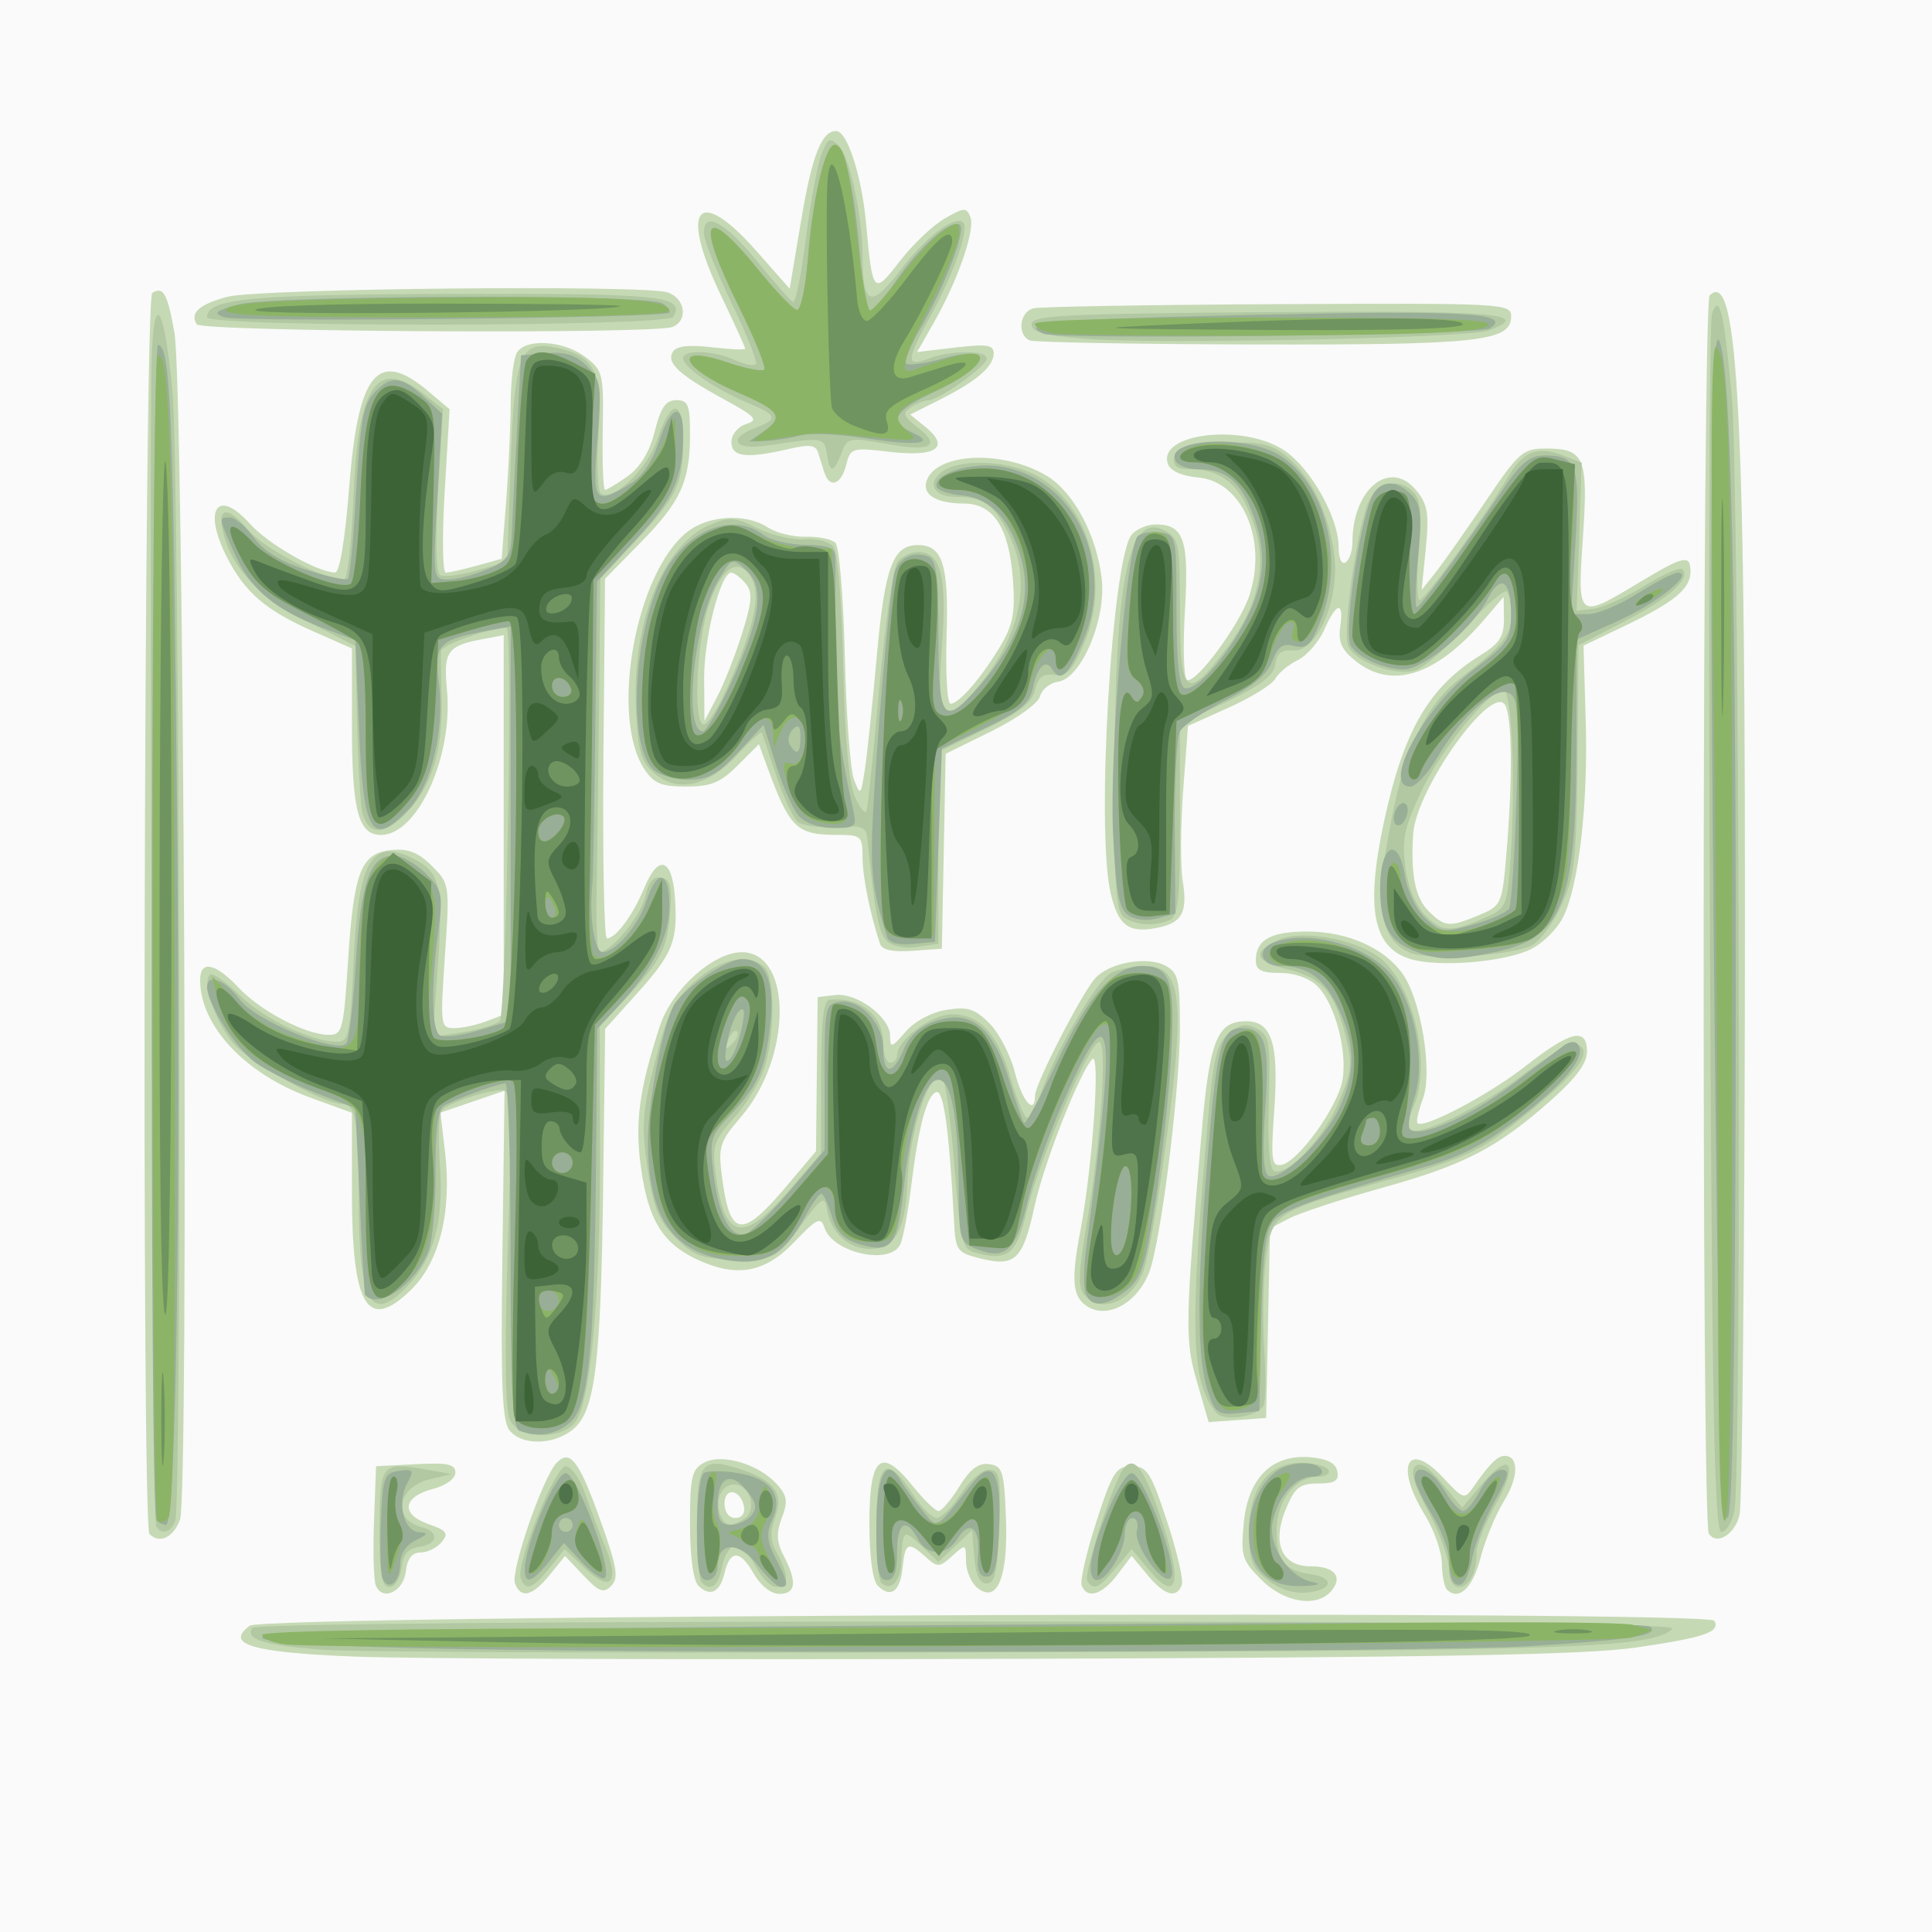 <?xml version="1.0" encoding="UTF-8" standalone="no"?>
<!-- Created with Inkscape (http://www.inkscape.org/) -->

<svg
   width="74.083mm"
   height="74.083mm"
   viewBox="0 0 74.083 74.083"
   version="1.1"
   id="svg5"
   xml:space="preserve"
   xmlns="http://www.w3.org/2000/svg"
   xmlns:svg="http://www.w3.org/2000/svg"><rect x="0" y="0" width="74.083" height="74.083" fill="#333333" stroke="none"/><defs
     id="defs2" /><g
     id="layer1"
     transform="translate(131.637,19.305)"><g
       id="g179"><path
         style="fill:#f9faf9;stroke-width:0.265"
         d="m -131.637,17.737 v -37.042 h 37.042 37.042 v 37.042 37.042 h -37.042 -37.042 z"
         id="path195" /><path
         style="fill:#c6d9b5;stroke-width:0.265"
         d="m -118.064,44.217 c -3.925,-0.161 -4.963,-0.468 -3.997,-1.183 0.565,-0.418 55.899,-0.605 56.156,-0.19 0.264,0.427 -0.395,0.651 -3.024,1.029 -1.925,0.277 -7.543,0.377 -23.947,0.43 -11.787,0.038 -23.122,-0.001 -25.188,-0.086 z m 34.793,-2.945 c -0.739,-0.739 -0.795,-0.92 -0.675,-2.167 0.167,-1.742 1.083,-2.653 2.543,-2.531 0.663,0.056 0.986,0.223 1.047,0.543 0.068,0.361 -0.095,0.463 -0.739,0.463 -0.702,0 -0.888,0.146 -1.232,0.971 -0.548,1.312 -0.167,2.204 0.94,2.204 0.918,0 1.257,0.394 0.805,0.938 -0.549,0.661 -1.804,0.465 -2.689,-0.421 z m -33.959,0.207 c -0.079,-0.206 -0.108,-1.316 -0.065,-2.467 l 0.078,-2.093 1.521,-0.079 c 1.22,-0.064 1.521,2.64e-4 1.521,0.323 0,0.232 -0.364,0.497 -0.859,0.625 -1.161,0.301 -1.25,0.974 -0.178,1.347 0.709,0.247 0.789,0.356 0.51,0.692 -0.182,0.219 -0.547,0.399 -0.81,0.399 -0.326,0 -0.506,0.232 -0.563,0.725 -0.091,0.787 -0.911,1.162 -1.155,0.528 z m 5.34,-0.066 c -0.177,-0.46 1.055,-4.038 1.589,-4.615 0.523,-0.566 0.876,-0.094 1.726,2.307 0.603,1.702 0.666,2.107 0.374,2.402 -0.293,0.296 -0.468,0.23 -1.06,-0.397 l -0.709,-0.751 -0.591,0.728 c -0.662,0.815 -1.101,0.923 -1.329,0.327 z m 7.032,0.086 c -0.196,-0.196 -0.321,-1.118 -0.321,-2.375 0,-1.8 0.067,-2.09 0.542,-2.345 0.679,-0.363 2.089,0.054 2.786,0.824 0.4,0.442 0.433,0.663 0.194,1.296 -0.222,0.587 -0.203,0.927 0.079,1.472 0.513,0.989 0.459,1.442 -0.174,1.442 -0.325,0 -0.722,-0.317 -0.992,-0.792 -0.514,-0.903 -0.899,-0.904 -1.112,-0.002 -0.174,0.739 -0.559,0.923 -1.002,0.48 z m 1.749,-3.037 c -0.129,-0.664 -0.747,-0.755 -0.747,-0.11 0,0.325 0.171,0.551 0.416,0.551 0.246,0 0.381,-0.18 0.331,-0.441 z m 5.13,3.037 c -0.197,-0.197 -0.321,-1.122 -0.321,-2.393 0,-2.568 0.44,-2.951 1.654,-1.438 0.428,0.534 0.876,0.97 0.996,0.97 0.12,0 0.479,-0.423 0.799,-0.94 0.419,-0.678 0.739,-0.918 1.146,-0.86 0.511,0.073 0.572,0.269 0.641,2.067 0.087,2.283 -0.337,3.306 -1.106,2.668 -0.234,-0.194 -0.426,-0.655 -0.426,-1.023 0,-0.653 -0.013,-0.658 -0.529,-0.191 -0.493,0.446 -0.562,0.449 -1.013,0.041 -0.675,-0.611 -0.794,-0.557 -0.888,0.402 -0.091,0.924 -0.458,1.193 -0.953,0.698 z m 7.819,-0.017 c -0.065,-0.182 0.19,-1.283 0.567,-2.447 0.615,-1.898 0.754,-2.117 1.347,-2.117 0.591,0 0.735,0.222 1.358,2.108 0.383,1.16 0.639,2.261 0.567,2.447 -0.205,0.535 -0.665,0.4 -1.319,-0.389 l -0.604,-0.728 -0.552,0.728 c -0.587,0.773 -1.168,0.942 -1.364,0.397 z m 14.006,0.163 c -0.102,-0.102 -0.189,-0.553 -0.194,-1.001 -0.005,-0.449 -0.302,-1.292 -0.66,-1.874 -1.157,-1.878 -0.661,-2.878 0.703,-1.418 0.789,0.844 0.825,0.855 1.174,0.351 0.603,-0.871 0.916,-1.182 1.191,-1.182 0.55,0 0.539,0.818 -0.025,1.729 -0.323,0.522 -0.729,1.507 -0.903,2.189 -0.294,1.151 -0.835,1.658 -1.287,1.206 z m -49.751,-2.126 c -0.313,-0.313 -0.209,-47.397 0.106,-47.592 0.427,-0.264 0.584,0.02 0.852,1.536 0.359,2.033 0.558,44.598 0.213,45.507 -0.262,0.688 -0.786,0.934 -1.171,0.549 z m 59.792,-0.023 c -0.284,-0.459 -0.251,-47.189 0.033,-47.473 1.1,-1.1 1.386,4.558 1.35,26.718 -0.017,10.579 -0.107,19.59 -0.2,20.025 -0.162,0.759 -0.889,1.207 -1.183,0.73 z M -112.091,35.554 c -0.291,-0.351 -0.347,-1.695 -0.281,-6.736 l 0.082,-6.298 -1.229,0.419 -1.229,0.419 0.178,1.533 c 0.264,2.275 -0.219,4.211 -1.317,5.274 -1.672,1.62 -2.256,0.633 -2.256,-3.811 v -2.99 l -1.599,-0.583 c -2.498,-0.911 -4.221,-2.75 -4.221,-4.506 0,-0.776 0.578,-0.662 1.472,0.289 0.847,0.902 2.566,1.804 3.455,1.813 0.526,0.005 0.573,-0.172 0.747,-2.86 0.222,-3.42 0.496,-4.114 1.67,-4.228 0.633,-0.061 1.026,0.094 1.54,0.608 0.684,0.684 0.689,0.715 0.502,3.456 -0.182,2.675 -0.171,2.766 0.355,2.766 0.299,0 0.849,-0.116 1.222,-0.258 l 0.679,-0.258 V 12.326 5.05 l -0.86,0.163 c -1.302,0.247 -1.457,0.475 -1.317,1.934 0.245,2.547 -1.125,5.563 -2.526,5.563 -0.877,10e-6 -1.118,-0.918 -1.118,-4.254 V 5.559 l -1.519,-0.672 c -1.787,-0.79 -2.581,-1.475 -3.27,-2.817 -0.945,-1.842 -0.372,-2.687 0.876,-1.291 0.697,0.78 2.578,1.856 3.269,1.87 0.172,0.004 0.383,-1.28 0.54,-3.286 0.343,-4.383 1.091,-5.296 3.014,-3.679 l 0.835,0.702 -0.187,3.134 c -0.105,1.766 -0.086,3.133 0.045,3.133 0.128,-8.202e-4 0.661,-0.121 1.186,-0.266 l 0.953,-0.265 0.17,-2.181 c 0.093,-1.2 0.172,-2.896 0.175,-3.769 0.003,-0.873 0.112,-1.756 0.243,-1.962 0.348,-0.549 1.783,-0.457 2.609,0.167 0.689,0.521 0.716,0.631 0.677,2.822 -0.022,1.254 0.019,2.28 0.091,2.28 0.072,0 0.463,-0.236 0.867,-0.524 0.486,-0.346 0.838,-0.931 1.037,-1.72 0.231,-0.916 0.424,-1.196 0.827,-1.196 0.453,0 0.525,0.18 0.525,1.306 0,1.816 -0.353,2.586 -1.909,4.169 l -1.35,1.374 -0.061,6.895 c -0.033,3.792 0.027,6.895 0.133,6.895 0.342,0 1.005,-0.896 1.436,-1.942 0.536,-1.297 1.064,-1.137 1.172,0.353 0.121,1.671 -0.071,2.164 -1.442,3.689 l -1.233,1.371 -0.076,6.003 c -0.087,6.887 -0.309,8.668 -1.167,9.362 -0.738,0.597 -1.939,0.617 -2.417,0.039 z m 26.355,-1.862 c -0.472,-1.62 -0.46,-2.258 0.179,-9.605 0.307,-3.524 0.593,-4.233 1.71,-4.233 0.975,0 1.251,0.868 1.074,3.374 -0.139,1.972 -0.108,2.207 0.282,2.132 0.636,-0.123 2.134,-2.197 2.327,-3.221 0.207,-1.105 -0.276,-2.947 -0.951,-3.622 -0.314,-0.314 -0.876,-0.515 -1.441,-0.515 -0.715,0 -0.926,-0.108 -0.926,-0.476 0,-0.792 0.567,-1.111 1.971,-1.111 1.522,5.3e-4 2.921,0.612 3.637,1.59 0.723,0.988 1.187,3.796 0.797,4.829 -0.171,0.452 -0.263,0.87 -0.205,0.928 0.236,0.236 2.757,-1.098 4.162,-2.201 1.708,-1.341 2.337,-1.485 2.337,-0.536 0,0.441 -0.434,1.025 -1.389,1.869 -2.057,1.819 -3.311,2.47 -6.443,3.342 -1.554,0.433 -3.163,0.961 -3.575,1.174 l -0.749,0.387 -0.074,3.635 -0.074,3.635 -1.102,0.08 -1.102,0.08 z m -4.248,-2.929 c -0.53,-0.363 -0.582,-1.001 -0.23,-2.848 0.473,-2.487 0.783,-6.949 0.459,-6.606 -0.491,0.518 -1.856,3.996 -2.212,5.638 -0.443,2.042 -0.74,2.334 -2.045,2.012 -0.934,-0.231 -0.982,-0.297 -1.042,-1.432 -0.185,-3.494 -0.399,-5.05 -0.682,-4.955 -0.362,0.121 -0.682,1.323 -0.965,3.632 -0.116,0.946 -0.298,1.928 -0.403,2.183 -0.353,0.849 -2.61,0.363 -2.925,-0.63 -0.132,-0.417 -0.291,-0.338 -1.155,0.569 -1.135,1.193 -2.241,1.378 -3.786,0.634 -1.266,-0.61 -1.807,-1.504 -2.081,-3.436 -0.251,-1.771 -0.088,-3.016 0.719,-5.49 0.453,-1.389 2.048,-2.826 3.138,-2.826 1.949,0 1.934,4.021 -0.025,6.309 -0.831,0.971 -0.885,1.143 -0.73,2.331 0.302,2.312 0.753,2.369 2.484,0.317 l 1.118,-1.326 0.032,-2.955 0.032,-2.955 0.676,-0.079 c 0.834,-0.097 2.102,0.849 2.102,1.568 0,0.476 0.056,0.461 0.595,-0.16 0.353,-0.407 0.99,-0.748 1.568,-0.84 0.807,-0.129 1.087,-0.041 1.645,0.517 0.369,0.369 0.809,1.217 0.977,1.884 0.28,1.11 0.77,1.669 0.773,0.881 0.002,-0.438 1.784,-3.91 2.307,-4.493 0.537,-0.599 1.987,-0.86 2.691,-0.483 0.494,0.265 0.557,0.534 0.557,2.396 0,2.139 -0.613,7.277 -1.08,9.052 -0.361,1.374 -1.644,2.187 -2.512,1.593 z m 12.414,-13.3 c -1.428,-0.44 -1.712,-1.954 -0.992,-5.283 0.755,-3.486 1.713,-5.135 3.697,-6.361 0.731,-0.452 0.905,-0.724 0.897,-1.399 l -0.011,-0.838 -0.743,0.869 c -1.834,2.143 -3.526,2.697 -4.912,1.607 -0.557,-0.438 -0.696,-0.74 -0.611,-1.323 0.148,-1.006 -0.142,-0.958 -0.61,0.101 -0.208,0.471 -0.667,0.998 -1.019,1.171 -0.352,0.173 -0.742,0.496 -0.866,0.719 -0.124,0.222 -0.928,0.719 -1.785,1.104 l -1.558,0.699 -0.184,2.454 c -0.101,1.35 -0.11,2.916 -0.02,3.48 0.199,1.246 -0.024,1.635 -1.045,1.823 -1.04,0.191 -1.433,-0.118 -1.719,-1.354 -0.563,-2.426 0.051,-12.82 0.81,-13.735 0.179,-0.216 0.594,-0.392 0.922,-0.392 1.082,0 1.281,0.59 1.118,3.312 -0.082,1.377 -0.047,2.567 0.078,2.644 0.318,0.197 2.02,-2.1 2.393,-3.229 0.706,-2.139 -0.274,-4.386 -1.976,-4.53 -0.592,-0.05 -1.044,-0.249 -1.141,-0.501 -0.455,-1.187 2.869,-1.589 4.45,-0.538 1.017,0.676 2.09,2.579 2.09,3.708 0,0.435 0.112,0.684 0.265,0.59 0.146,-0.09 0.265,-0.436 0.265,-0.77 0,-2.059 1.447,-3.227 2.456,-1.982 0.431,0.532 0.489,0.893 0.356,2.223 l -0.159,1.587 0.525,-0.661 c 0.289,-0.364 1.148,-1.584 1.91,-2.712 1.302,-1.929 1.442,-2.051 2.348,-2.051 1.466,0 1.612,0.356 1.401,3.417 -0.216,3.131 -0.202,3.142 2.122,1.742 1.761,-1.061 2.003,-1.113 2.003,-0.438 0,0.657 -0.622,1.171 -2.514,2.076 l -1.587,0.76 0.085,2.902 c 0.094,3.221 -0.274,6.363 -0.885,7.543 -0.22,0.426 -0.752,0.956 -1.183,1.178 -0.988,0.511 -3.578,0.727 -4.673,0.389 z m 2.653,-1.68 c 0.859,-0.359 0.879,-0.405 1.05,-2.421 0.237,-2.802 0.212,-5.21 -0.059,-5.637 -0.522,-0.824 -3.411,3.231 -3.522,4.946 -0.101,1.545 0.076,2.446 0.58,2.95 0.628,0.628 0.804,0.643 1.951,0.163 z m -22.974,1.109 c -0.38,-1.139 -0.671,-2.577 -0.672,-3.323 -0.001,-0.809 -0.057,-0.86 -0.945,-0.86 -1.605,0 -1.845,-0.239 -2.755,-2.731 l -0.273,-0.747 -0.813,0.813 c -0.661,0.661 -1.03,0.813 -1.977,0.813 -0.957,0 -1.243,-0.121 -1.607,-0.676 -1.327,-2.025 -0.327,-7.533 1.65,-9.088 0.821,-0.646 2.242,-0.725 3.09,-0.172 0.322,0.21 0.979,0.371 1.458,0.356 0.48,-0.014 0.99,0.092 1.134,0.236 0.144,0.144 0.305,2.097 0.358,4.34 0.053,2.243 0.211,4.375 0.352,4.739 0.244,0.63 0.263,0.612 0.418,-0.397 0.089,-0.582 0.296,-2.547 0.46,-4.366 0.305,-3.398 0.616,-4.233 1.573,-4.233 0.95,0 1.186,0.747 1.1,3.481 -0.045,1.432 0.024,2.604 0.152,2.604 0.322,0 1.179,-0.991 1.902,-2.198 0.493,-0.824 0.582,-1.287 0.491,-2.547 -0.145,-2 -0.737,-2.927 -1.874,-2.932 -1.087,-0.005 -1.638,-0.352 -1.428,-0.899 0.41,-1.068 2.966,-1.156 4.607,-0.158 1.025,0.623 1.899,2.26 2.096,3.923 0.185,1.559 -0.776,3.837 -1.673,3.966 -0.311,0.045 -0.622,0.298 -0.691,0.562 -0.07,0.269 -0.895,0.86 -1.872,1.341 l -1.746,0.86 -0.073,3.737 -0.073,3.737 -1.127,0.081 c -0.753,0.054 -1.165,-0.033 -1.242,-0.265 z M -103.181,4.984 c 0.388,-1.24 0.412,-1.58 0.131,-1.918 -0.188,-0.226 -0.434,-0.411 -0.548,-0.411 -0.411,0 -1.051,2.51 -1.039,4.082 l 0.012,1.607 0.486,-0.926 c 0.267,-0.509 0.699,-1.604 0.958,-2.433 z m 3.154,-6.165 c -0.068,-0.218 -0.176,-0.565 -0.239,-0.77 -0.09,-0.291 -0.336,-0.322 -1.124,-0.139 -1.637,0.38 -2.2,0.312 -2.2,-0.264 0,-0.289 0.245,-0.589 0.563,-0.69 0.49,-0.156 0.379,-0.279 -0.86,-0.956 -1.727,-0.943 -2.21,-1.394 -1.948,-1.819 0.135,-0.219 0.614,-0.273 1.487,-0.17 0.708,0.084 1.287,0.108 1.287,0.054 0,-0.054 -0.417,-0.968 -0.926,-2.031 -1.621,-3.384 -0.905,-4.277 1.365,-1.703 l 1.266,1.435 0.441,-2.629 c 0.417,-2.488 0.782,-3.417 1.34,-3.417 0.432,0 0.985,1.726 1.155,3.603 0.24,2.653 0.28,2.696 1.285,1.39 0.49,-0.636 1.263,-1.373 1.718,-1.636 0.747,-0.432 0.843,-0.438 0.99,-0.056 0.189,0.493 -0.483,2.432 -1.402,4.045 l -0.643,1.128 1.469,-0.173 c 1.199,-0.141 1.469,-0.101 1.469,0.22 0,0.508 -0.648,1.067 -2.064,1.779 l -1.138,0.572 0.585,0.474 c 0.961,0.779 0.422,1.162 -1.346,0.957 -1.479,-0.172 -1.529,-0.157 -1.695,0.507 -0.189,0.753 -0.637,0.907 -0.831,0.287 z m 7.88,-5.07 c -0.495,-0.2 -0.399,-1.095 0.132,-1.23 0.255,-0.065 4.481,-0.137 9.393,-0.161 8.678,-0.042 8.93,-0.028 8.93,0.471 0,0.961 -1.24,1.096 -9.895,1.074 -4.526,-0.011 -8.378,-0.081 -8.559,-0.154 z m -31.948,-0.619 c -0.269,-0.436 0.096,-0.764 1.176,-1.054 1.188,-0.32 15.993,-0.468 16.882,-0.169 0.684,0.23 0.798,1.089 0.177,1.327 -0.736,0.282 -18.057,0.184 -18.235,-0.104 z"
         id="path193" /><path
         style="fill:#b1c8a2;stroke-width:0.265"
         d="m -119.201,43.958 c -2.28,-0.163 -3.042,-0.394 -2.767,-0.84 0.092,-0.149 10.884,-0.246 27.442,-0.246 18.792,0 27.204,0.085 27.016,0.274 -0.748,0.748 -3.676,0.849 -26.291,0.911 -12.733,0.034 -24.163,-0.009 -25.4,-0.098 z m 36.168,-2.68 c -0.598,-0.47 -0.714,-0.767 -0.714,-1.829 0,-1.676 0.736,-2.662 1.988,-2.662 0.49,0 0.965,0.119 1.055,0.265 0.09,0.146 -0.082,0.265 -0.381,0.265 -0.887,0 -1.603,0.931 -1.603,2.084 0,1.125 0.316,1.521 1.323,1.661 0.926,0.128 0.826,0.605 -0.146,0.7 -0.517,0.051 -1.065,-0.123 -1.521,-0.482 z m -34.051,-1.95 c 0,-2.483 0.075,-2.583 1.725,-2.294 l 1.053,0.184 -0.838,0.197 c -1.254,0.295 -1.48,1.534 -0.335,1.834 0.697,0.182 0.645,0.656 -0.085,0.76 -0.426,0.061 -0.619,0.291 -0.679,0.812 -0.048,0.416 -0.246,0.728 -0.463,0.728 -0.299,0 -0.379,-0.469 -0.379,-2.221 z m 5.417,1.89 c -0.202,-0.542 1.307,-4.299 1.726,-4.299 0.207,0 0.542,0.476 0.744,1.058 0.202,0.582 0.548,1.494 0.768,2.028 0.569,1.377 0.209,1.77 -0.768,0.838 l -0.786,-0.749 -0.584,0.728 c -0.642,0.8 -0.914,0.898 -1.1,0.397 z m 6.931,0.154 c -0.097,-0.097 -0.176,-1.113 -0.176,-2.257 0,-2.35 0.18,-2.572 1.688,-2.075 1.296,0.428 1.654,0.933 1.31,1.847 -0.207,0.549 -0.189,0.896 0.073,1.368 0.464,0.838 0.457,1.294 -0.021,1.294 -0.215,0 -0.575,-0.357 -0.801,-0.794 -0.226,-0.437 -0.571,-0.794 -0.767,-0.794 -0.196,0 -0.428,0.357 -0.516,0.794 -0.154,0.769 -0.425,0.981 -0.789,0.617 z m 1.636,-2.439 c 0.48,-0.304 0.28,-1.193 -0.294,-1.304 -0.514,-0.099 -0.862,0.532 -0.628,1.141 0.172,0.449 0.406,0.49 0.923,0.163 z m 5.249,2.445 c -0.1,-0.1 -0.182,-1.115 -0.182,-2.254 0,-2.391 0.379,-2.705 1.387,-1.15 0.329,0.508 0.745,0.924 0.926,0.926 0.181,0.002 0.597,-0.412 0.926,-0.919 0.329,-0.508 0.811,-0.924 1.071,-0.926 0.423,-0.003 0.466,0.229 0.397,2.18 -0.061,1.73 -0.159,2.183 -0.474,2.183 -0.27,0 -0.424,-0.327 -0.481,-1.022 l -0.084,-1.022 -0.644,0.605 -0.644,0.605 -0.661,-0.621 c -0.688,-0.646 -0.713,-0.626 -0.763,0.637 -0.03,0.754 -0.414,1.14 -0.775,0.78 z m 7.908,-0.061 c -0.168,-0.272 1.055,-3.992 1.438,-4.375 0.417,-0.417 0.79,0.151 1.479,2.255 0.74,2.26 0.502,2.971 -0.564,1.685 l -0.654,-0.788 -0.605,0.728 c -0.641,0.771 -0.862,0.871 -1.094,0.496 z m 13.86,-0.496 c -0.006,-0.4 -0.361,-1.379 -0.789,-2.174 -0.54,-1.003 -0.694,-1.53 -0.502,-1.72 0.191,-0.189 0.513,0.014 1.04,0.653 l 0.764,0.926 0.782,-0.926 c 1.075,-1.274 1.386,-0.769 0.502,0.815 -0.4,0.716 -0.727,1.53 -0.727,1.809 0,0.788 -0.285,1.344 -0.69,1.344 -0.223,0 -0.373,-0.287 -0.379,-0.728 z m -49.563,-1.595 c -0.108,-0.175 -0.263,-35.632 -0.192,-43.966 0.03,-3.483 0.455,-3.274 0.812,0.399 0.275,2.832 0.375,42.66 0.109,43.355 -0.172,0.448 -0.521,0.549 -0.729,0.213 z m 59.576,-22.879 c -0.057,-12.697 -0.022,-23.323 0.079,-23.614 0.286,-0.824 0.457,-0.112 0.761,3.175 0.29,3.135 0.383,41.303 0.104,42.697 -0.091,0.455 -0.317,0.827 -0.503,0.827 -0.27,0 -0.358,-4.604 -0.442,-23.085 z M -112.064,35.186 c -0.203,-0.378 -0.233,-2.377 -0.102,-6.615 0.159,-5.13 0.13,-6.072 -0.184,-6.072 -0.679,0 -2.181,0.515 -2.363,0.811 -0.099,0.16 -0.122,1.098 -0.052,2.084 0.149,2.089 -0.232,3.532 -1.21,4.579 -1.425,1.527 -1.903,0.723 -1.903,-3.202 0,-3.033 -0.118,-3.743 -0.624,-3.743 -0.719,-5.29e-4 -3.559,-1.583 -4.194,-2.338 -0.692,-0.822 -1.199,-2.317 -0.891,-2.625 0.089,-0.089 0.607,0.271 1.15,0.801 0.938,0.915 2.766,1.78 3.762,1.78 0.401,0 0.476,-0.38 0.591,-2.991 0.175,-3.976 0.689,-4.866 2.321,-4.022 1.023,0.529 1.133,1.029 0.912,4.15 l -0.19,2.677 1.161,-0.186 c 0.639,-0.102 1.271,-0.295 1.404,-0.428 0.252,-0.252 0.512,-15.076 0.264,-15.076 -0.65,0 -2.496,0.655 -2.513,0.891 -0.012,0.165 -0.004,0.972 0.018,1.793 0.053,2.007 -0.355,3.36 -1.319,4.383 -0.87,0.922 -1.506,0.915 -1.722,-0.019 -0.072,-0.311 -0.16,-1.867 -0.196,-3.458 l -0.065,-2.892 -1.852,-0.945 c -1.85,-0.944 -2.872,-2.021 -3.215,-3.389 -0.253,-1.006 0.168,-1.061 0.954,-0.125 0.619,0.738 2.876,1.907 3.682,1.907 0.124,0 0.284,-1.423 0.356,-3.163 0.178,-4.318 0.899,-5.366 2.712,-3.941 l 0.724,0.569 -0.186,3.102 c -0.116,1.925 -0.089,3.162 0.07,3.261 0.141,0.087 0.778,0.008 1.416,-0.177 l 1.16,-0.335 0.132,-3.75 c 0.15,-4.24 0.359,-4.758 1.795,-4.443 1.452,0.319 1.739,0.924 1.575,3.316 -0.08,1.168 -0.037,2.187 0.096,2.269 0.476,0.294 1.786,-0.956 2.151,-2.054 0.541,-1.624 0.997,-1.602 0.997,0.048 0,1.648 -0.229,2.12 -1.888,3.891 l -1.287,1.373 -0.049,4.844 c -0.027,2.664 -0.07,5.886 -0.095,7.16 -0.025,1.273 0.028,2.315 0.118,2.315 0.438,0 1.587,-1.395 1.747,-2.12 0.124,-0.566 0.314,-0.794 0.613,-0.736 0.341,0.066 0.415,0.337 0.348,1.269 -0.103,1.432 -0.318,1.86 -1.665,3.321 l -1.04,1.128 0.01,4.814 c 0.011,5.65 -0.37,9.71 -0.974,10.382 -0.594,0.66 -2.089,0.612 -2.459,-0.079 z m 27.059,-0.32 c -0.964,-1.215 -1.022,-3.055 -0.343,-10.912 0.234,-2.707 0.356,-3.243 0.83,-3.634 0.43,-0.356 0.674,-0.396 1.081,-0.178 0.477,0.255 0.519,0.516 0.452,2.823 -0.048,1.64 0.027,2.575 0.21,2.636 0.534,0.178 1.867,-1.235 2.455,-2.602 0.518,-1.204 0.551,-1.505 0.285,-2.562 -0.426,-1.692 -0.905,-2.252 -2.191,-2.562 -1.291,-0.311 -1.42,-0.651 -0.43,-1.126 0.879,-0.421 2.915,-0.079 3.901,0.655 1.312,0.977 2.039,4.155 1.315,5.744 -0.169,0.371 -0.231,0.751 -0.138,0.844 0.328,0.328 2.632,-0.778 4.326,-2.077 1,-0.766 1.875,-1.25 2.103,-1.163 0.582,0.223 0.091,0.964 -1.548,2.332 -2.096,1.75 -2.575,1.988 -5.814,2.886 -4.275,1.185 -4.365,1.245 -4.588,3.029 -0.102,0.815 -0.129,2.357 -0.06,3.427 0.069,1.07 0.054,2.054 -0.033,2.185 -0.281,0.426 -1.536,0.601 -1.813,0.252 z m -5.066,-4.531 c -0.23,-0.277 -0.208,-0.913 0.088,-2.611 0.547,-3.139 0.821,-7.077 0.492,-7.077 -0.366,0 -2.311,4.553 -2.769,6.481 -0.394,1.661 -0.704,1.922 -1.921,1.617 -0.566,-0.142 -0.618,-0.343 -0.858,-3.327 -0.14,-1.747 -0.342,-3.264 -0.449,-3.37 -0.461,-0.461 -1.268,1.939 -1.358,4.038 -0.076,1.784 -0.483,2.499 -1.422,2.499 -0.839,0 -1.527,-0.633 -1.661,-1.527 -0.081,-0.537 -0.19,-0.467 -1.026,0.661 -0.928,1.253 -0.947,1.263 -2.449,1.256 -1.33,-0.006 -1.612,-0.105 -2.321,-0.814 -0.659,-0.659 -0.858,-1.149 -1.083,-2.67 -0.24,-1.62 -0.203,-2.153 0.285,-4.081 0.473,-1.87 0.712,-2.353 1.526,-3.078 1.001,-0.892 2.103,-1.116 2.676,-0.542 0.392,0.392 0.41,2.381 0.034,3.736 -0.154,0.556 -0.681,1.454 -1.171,1.997 -0.806,0.893 -0.876,1.097 -0.74,2.164 0.326,2.556 1.03,2.724 2.806,0.667 l 1.241,-1.438 v -2.928 c 0,-2.149 0.088,-2.936 0.331,-2.959 1.175,-0.111 2.051,0.598 2.051,1.66 0,0.414 0.119,0.753 0.265,0.753 0.146,0 0.265,-0.124 0.265,-0.277 0,-0.594 1.311,-1.575 2.105,-1.575 1.085,0 1.757,0.742 2.269,2.503 0.234,0.806 0.513,1.466 0.619,1.466 0.106,0 0.349,-0.446 0.539,-0.992 0.556,-1.592 2.12,-4.269 2.664,-4.561 0.275,-0.147 0.869,-0.268 1.318,-0.268 1.469,0 1.577,1.357 0.637,7.938 -0.218,1.528 -0.518,3.166 -0.665,3.64 -0.39,1.253 -1.66,1.813 -2.317,1.021 z M -103.377,20.243 c -0.082,-0.081 -0.229,0.065 -0.329,0.326 -0.144,0.377 -0.113,0.407 0.148,0.148 0.181,-0.179 0.262,-0.393 0.181,-0.474 z m 25.799,-3.02 c -1.249,-0.541 -1.388,-2.022 -0.547,-5.836 0.499,-2.264 1.302,-3.777 2.484,-4.685 1.64,-1.258 1.948,-1.64 1.948,-2.415 0,-0.412 -0.074,-0.823 -0.164,-0.913 -0.09,-0.09 -0.767,0.497 -1.505,1.304 -0.738,0.807 -1.622,1.575 -1.966,1.705 -0.736,0.28 -2.372,-0.303 -2.613,-0.931 -0.24,-0.624 0.413,-4.975 0.846,-5.641 0.447,-0.687 1.219,-0.775 1.702,-0.192 0.239,0.288 0.285,0.932 0.163,2.249 -0.094,1.015 -0.081,1.842 0.029,1.838 0.206,-0.009 2.449,-3.127 3.36,-4.673 0.609,-1.033 1.141,-1.252 2.128,-0.876 l 0.728,0.277 -0.098,2.839 -0.098,2.839 0.64,-0.071 c 0.352,-0.039 1.228,-0.433 1.947,-0.875 0.719,-0.442 1.379,-0.732 1.467,-0.644 0.347,0.347 -0.489,1.103 -2.193,1.987 l -1.786,0.926 -0.041,4.366 c -0.036,3.849 -0.108,4.512 -0.608,5.6 -0.312,0.679 -0.822,1.371 -1.134,1.538 -0.757,0.405 -3.964,0.601 -4.69,0.286 z m 3.092,-1.435 c 0.612,-0.282 0.671,-0.472 0.794,-2.551 0.168,-2.859 0.013,-6.083 -0.294,-6.083 -0.536,0 -2.391,2.279 -3.134,3.852 -0.675,1.428 -0.771,1.882 -0.626,2.942 0.109,0.795 0.4,1.482 0.794,1.876 0.642,0.642 1.002,0.637 2.466,-0.037 z m -23.155,0.981 c -0.304,-0.304 -0.467,-1.175 -0.738,-3.922 -0.044,-0.449 -0.217,-0.513 -1.19,-0.442 -0.626,0.046 -1.29,-0.043 -1.477,-0.198 -0.186,-0.155 -0.563,-0.968 -0.838,-1.807 -0.274,-0.839 -0.522,-1.565 -0.551,-1.613 -0.029,-0.048 -0.449,0.339 -0.935,0.861 -1.104,1.186 -2.245,1.454 -3.131,0.736 -0.543,-0.44 -0.657,-0.801 -0.745,-2.357 -0.193,-3.409 1.016,-6.458 2.864,-7.223 0.721,-0.298 0.956,-0.279 1.802,0.148 0.535,0.27 1.34,0.46 1.788,0.421 0.448,-0.039 0.945,0.087 1.105,0.28 0.175,0.211 0.328,2.033 0.384,4.58 0.061,2.776 0.215,4.502 0.447,5.023 0.195,0.437 0.396,0.675 0.446,0.529 0.051,-0.146 0.272,-2.273 0.492,-4.728 0.22,-2.455 0.536,-4.628 0.703,-4.829 0.167,-0.201 0.522,-0.365 0.79,-0.365 0.871,0 1.107,0.938 0.907,3.608 -0.211,2.819 0.048,3.146 1.308,1.648 1.748,-2.077 2.166,-4.159 1.213,-6.028 -0.542,-1.062 -0.963,-1.345 -2.002,-1.345 -0.837,0 -1.116,-0.525 -0.513,-0.966 0.667,-0.488 2.363,-0.448 3.479,0.081 2.091,0.992 3.02,4.083 1.962,6.524 -0.449,1.035 -0.661,1.258 -1.135,1.191 -0.436,-0.062 -0.623,0.083 -0.741,0.575 -0.118,0.49 -0.612,0.878 -1.933,1.516 l -1.775,0.858 v 3.68 3.68 l -0.817,0.12 c -0.479,0.07 -0.964,-0.027 -1.172,-0.234 z m -6.081,-9.773 c 0.994,-2.247 1.263,-3.446 0.918,-4.091 -0.475,-0.887 -1.14,-0.504 -1.634,0.942 -0.496,1.451 -0.637,4.629 -0.207,4.629 0.147,0 0.563,-0.666 0.923,-1.48 z m 15.214,8.895 c -0.329,-0.207 -0.397,-1.061 -0.397,-4.957 0,-7.999 0.519,-10.65 1.936,-9.892 0.537,0.288 0.578,0.503 0.578,3.078 0,3.254 0.236,3.467 1.708,1.54 1.52,-1.991 1.761,-3.772 0.771,-5.709 -0.434,-0.849 -1.119,-1.265 -2.084,-1.265 -0.522,0 -0.676,-0.117 -0.61,-0.463 0.071,-0.375 0.418,-0.478 1.822,-0.54 1.443,-0.064 1.854,0.018 2.452,0.488 0.957,0.752 1.663,2.204 1.86,3.822 0.209,1.716 -0.68,3.74 -1.602,3.644 -0.419,-0.043 -0.601,0.102 -0.661,0.529 -0.062,0.434 -0.552,0.813 -1.87,1.442 l -1.786,0.853 v 3.682 c 0,3.114 -0.065,3.707 -0.419,3.843 -0.597,0.229 -1.239,0.192 -1.698,-0.098 z M -99.934,-1.909 c -0.09,-0.63 -0.161,-0.64 -2.267,-0.313 -1.269,0.197 -1.578,-0.255 -0.463,-0.679 0.887,-0.337 0.838,-0.483 -0.331,-0.97 -1.212,-0.505 -2.447,-1.36 -2.447,-1.694 0,-0.344 1.163,-0.308 1.973,0.061 0.371,0.169 0.738,0.245 0.814,0.168 0.076,-0.077 -0.341,-1.131 -0.927,-2.344 -0.586,-1.213 -1.066,-2.428 -1.066,-2.701 0,-0.858 0.828,-0.407 2.074,1.131 0.649,0.8 1.256,1.486 1.35,1.525 0.094,0.039 0.313,-1.05 0.486,-2.419 0.173,-1.369 0.44,-2.82 0.594,-3.225 0.243,-0.64 0.329,-0.686 0.661,-0.354 0.434,0.434 0.918,2.693 0.924,4.311 0.007,1.834 0.325,1.938 1.445,0.469 0.985,-1.292 2.102,-2.136 2.414,-1.824 0.237,0.237 -0.377,1.992 -1.245,3.564 -0.956,1.73 -0.969,1.987 -0.087,1.651 0.872,-0.332 2.232,-0.333 2.232,-0.003 0,0.288 -1.831,1.595 -2.244,1.601 -0.148,0.002 -0.448,0.122 -0.666,0.267 -0.336,0.222 -0.296,0.34 0.261,0.772 0.93,0.72 0.507,0.942 -1.209,0.631 -1.42,-0.257 -1.486,-0.244 -1.713,0.353 -0.296,0.778 -0.453,0.785 -0.561,0.025 z m 9.97,-4.401 c -1.633,-0.126 -2.117,-0.254 -2.117,-0.56 0,-0.344 1.214,-0.406 9.062,-0.466 8.777,-0.067 10.2,0.051 8.467,0.704 -0.765,0.288 -12.634,0.536 -15.412,0.323 z m -33.734,-0.831 c 0,-0.715 1.651,-0.871 9.446,-0.895 7.969,-0.024 8.924,0.075 8.428,0.879 -0.241,0.39 -17.874,0.406 -17.874,0.017 z"
         id="path191" /><path
         style="fill:#99ae96;stroke-width:0.265"
         d="m -113.83,43.93 c -4.972,-0.088 -7.56,-0.231 -7.757,-0.428 -0.217,-0.217 6.738,-0.347 26.337,-0.493 17.801,-0.132 26.72,-0.109 26.898,0.069 0.33,0.33 -0.738,0.499 -4.679,0.739 -3.585,0.218 -30.64,0.292 -40.799,0.112 z m -3.137,-2.721 c -0.079,-0.206 -0.108,-1.195 -0.064,-2.2 0.073,-1.683 0.127,-1.833 0.695,-1.913 0.557,-0.079 0.586,-0.032 0.308,0.488 -0.398,0.743 -0.121,1.843 0.47,1.866 0.359,0.014 0.33,0.08 -0.137,0.305 -0.36,0.174 -0.595,0.526 -0.595,0.893 0,0.712 -0.469,1.101 -0.676,0.561 z m 14.384,-0.5 c -0.714,-0.926 -1.537,-0.906 -1.537,0.038 0,0.301 -0.174,0.537 -0.397,0.537 -0.317,0 -0.397,-0.395 -0.397,-1.969 0,-1.083 0.123,-2.045 0.274,-2.138 0.151,-0.093 0.748,-0.09 1.326,0.008 1.253,0.212 1.714,0.856 1.285,1.798 -0.228,0.501 -0.2,0.818 0.131,1.457 0.484,0.936 0.514,1.108 0.192,1.108 -0.127,0 -0.522,-0.378 -0.879,-0.84 z m -0.242,-1.904 c 0.231,-0.278 0.186,-0.504 -0.189,-0.968 -0.604,-0.746 -1.105,-0.495 -1.105,0.553 0,0.585 0.123,0.778 0.497,0.778 0.273,0 0.632,-0.163 0.798,-0.363 z m 19.608,2.215 c -0.897,-0.897 -0.619,-3.03 0.506,-3.894 0.512,-0.393 1.519,-0.436 1.743,-0.075 0.09,0.146 -0.063,0.265 -0.34,0.265 -0.661,0 -1.334,0.767 -1.529,1.741 -0.185,0.926 0.619,2.127 1.544,2.306 0.359,0.069 0.201,0.128 -0.402,0.15 -0.675,0.025 -1.161,-0.133 -1.521,-0.493 z m 7.313,0.346 c -0.093,-0.093 -0.17,-0.477 -0.171,-0.853 -7.93e-4,-0.376 -0.295,-1.16 -0.653,-1.742 -0.359,-0.582 -0.656,-1.207 -0.66,-1.389 -0.015,-0.614 0.668,-0.336 1.14,0.463 0.258,0.437 0.578,0.794 0.712,0.794 0.134,0 0.428,-0.357 0.653,-0.794 0.226,-0.437 0.596,-0.794 0.823,-0.794 0.336,0 0.286,0.226 -0.263,1.208 -0.371,0.665 -0.752,1.618 -0.846,2.12 -0.175,0.935 -0.437,1.285 -0.735,0.986 z m -35.608,-0.544 c 0.033,-0.966 1.183,-3.638 1.567,-3.638 0.421,0 1.811,3.706 1.505,4.012 -0.095,0.095 -0.487,-0.168 -0.872,-0.583 l -0.7,-0.755 -0.569,0.714 c -0.659,0.826 -0.953,0.906 -0.931,0.251 z m 1.836,-1.654 c 0,-0.146 -0.119,-0.265 -0.265,-0.265 -0.146,0 -0.265,0.119 -0.265,0.265 0,0.146 0.119,0.265 0.265,0.265 0.146,0 0.265,-0.119 0.265,-0.265 z m 11.642,0.148 c 0,-2.036 0.371,-2.8 0.91,-1.876 0.155,0.265 0.532,0.783 0.838,1.153 0.62,0.747 0.463,0.83 1.924,-1.012 0.792,-0.998 1.132,-0.425 1.038,1.746 -0.061,1.411 -0.169,1.826 -0.476,1.826 -0.284,0 -0.378,-0.241 -0.332,-0.845 0.08,-1.031 -0.325,-1.352 -0.782,-0.621 -0.429,0.688 -1.167,0.693 -1.533,0.01 -0.452,-0.844 -0.794,-0.616 -0.794,0.529 0,0.764 -0.11,1.058 -0.397,1.058 -0.317,0 -0.397,-0.395 -0.397,-1.969 z m 8.218,1.506 c 0.033,-0.978 1.183,-3.638 1.573,-3.638 0.452,0 1.829,3.682 1.5,4.011 -0.309,0.309 -1.442,-1.269 -1.3,-1.812 0.069,-0.263 -0.008,-0.479 -0.17,-0.479 -0.162,0 -0.295,0.271 -0.295,0.603 0,0.659 -0.676,1.779 -1.073,1.779 -0.137,0 -0.243,-0.208 -0.234,-0.463 z M -125.639,38.991 c -0.273,-0.273 -0.212,-45.067 0.06,-45.067 0.484,0 0.59,2.623 0.731,18.124 0.141,15.509 -0.041,27.12 -0.424,27.12 -0.105,0 -0.271,-0.079 -0.368,-0.176 z m 59.795,-14.939 c -0.255,-21.927 -0.219,-30.893 0.119,-30.311 0.466,0.801 0.673,9.771 0.643,27.761 -0.02,11.586 -0.119,17.218 -0.308,17.406 -0.195,0.195 -0.331,-4.273 -0.454,-14.856 z m -45.883,11.501 c -0.252,-0.102 -0.331,-1.7 -0.331,-6.726 0,-3.626 -0.089,-6.591 -0.198,-6.589 -0.296,0.006 -2.002,0.631 -2.374,0.869 -0.216,0.139 -0.318,0.97 -0.306,2.511 0.009,1.267 -0.112,2.636 -0.269,3.042 -0.502,1.294 -1.94,2.285 -2.439,1.681 -0.017,-0.021 -0.106,-1.638 -0.198,-3.595 l -0.167,-3.557 -1.509,-0.584 c -0.83,-0.321 -1.875,-0.844 -2.321,-1.162 -0.751,-0.535 -1.858,-2.265 -1.858,-2.904 0,-0.537 0.703,-0.264 1.26,0.49 0.59,0.798 3.679,2.075 4.072,1.682 0.11,-0.11 0.278,-1.509 0.375,-3.109 0.187,-3.092 0.544,-4.1 1.455,-4.1 0.294,0 0.843,0.308 1.22,0.685 0.646,0.646 0.673,0.776 0.472,2.315 -0.264,2.021 -0.243,3.606 0.051,3.878 0.123,0.114 0.789,0.038 1.48,-0.168 l 1.257,-0.375 V 12.275 4.713 l -0.987,0.185 c -1.778,0.334 -1.959,0.535 -1.769,1.969 0.234,1.763 -0.281,3.95 -1.141,4.847 -1.444,1.507 -1.755,0.991 -1.924,-3.199 l -0.132,-3.269 -1.234,-0.468 c -1.853,-0.702 -2.796,-1.49 -3.39,-2.832 -0.634,-1.433 -0.631,-1.408 -0.188,-1.408 0.191,0 0.606,0.351 0.923,0.779 0.386,0.522 1.056,0.931 2.031,1.238 0.8,0.252 1.508,0.405 1.574,0.339 0.066,-0.066 0.193,-1.367 0.284,-2.892 0.2,-3.368 0.283,-3.811 0.813,-4.341 0.576,-0.576 0.979,-0.522 1.802,0.241 l 0.708,0.656 -0.18,3.18 c -0.178,3.147 -0.174,3.18 0.398,3.18 0.318,0 0.99,-0.173 1.495,-0.383 0.77,-0.322 0.923,-0.524 0.952,-1.257 0.019,-0.48 0.108,-2.243 0.198,-3.916 l 0.164,-3.043 0.977,-0.081 c 0.725,-0.06 1.126,0.068 1.555,0.497 0.535,0.535 0.565,0.74 0.398,2.793 -0.197,2.426 -0.12,2.539 1.193,1.763 0.518,-0.306 0.902,-0.863 1.187,-1.722 0.448,-1.348 0.907,-1.462 0.907,-0.225 0,1.656 -0.373,2.486 -1.822,4.051 l -1.481,1.6 -0.066,5.584 c -0.036,3.071 -0.086,5.763 -0.11,5.981 -0.137,1.24 0.071,2.646 0.39,2.646 0.493,0 1.388,-1.046 1.683,-1.968 0.402,-1.257 0.877,-1.154 0.877,0.189 0,1.222 -0.642,2.452 -2.072,3.973 l -0.695,0.739 -0.045,5.153 c -0.062,7.095 -0.275,9.274 -0.972,9.923 -0.528,0.492 -1.272,0.619 -1.972,0.337 z m 26.409,-1.494 c -0.424,-1.284 -0.433,-3.899 -0.03,-8.781 0.371,-4.497 0.539,-5.159 1.314,-5.159 0.917,0 1.09,0.587 0.912,3.097 -0.113,1.593 -0.075,2.44 0.117,2.559 0.432,0.267 2.189,-1.41 2.734,-2.611 0.614,-1.353 0.609,-2.367 -0.019,-3.751 -0.543,-1.196 -1.186,-1.675 -2.248,-1.675 -0.754,0 -0.939,-0.637 -0.26,-0.898 1.368,-0.525 3.631,0.111 4.549,1.279 0.87,1.106 1.281,3.35 0.853,4.648 -0.192,0.583 -0.272,1.137 -0.176,1.233 0.358,0.358 2.301,-0.49 3.897,-1.701 0.909,-0.689 1.808,-1.368 1.996,-1.509 0.189,-0.14 0.419,-0.179 0.512,-0.086 0.408,0.408 -0.312,1.369 -2.041,2.722 -1.396,1.093 -2.336,1.594 -3.753,2.003 -4.319,1.246 -5.451,1.648 -5.835,2.072 -0.309,0.342 -0.422,1.251 -0.479,3.874 l -0.074,3.428 -0.834,0.081 c -0.743,0.072 -0.867,-0.018 -1.133,-0.825 z m -4.688,-3.767 c -0.086,-0.225 -0.083,-0.969 0.008,-1.654 1.214,-9.139 1.047,-10.09 -0.962,-5.478 -0.507,1.164 -1.089,2.82 -1.293,3.68 -0.426,1.793 -0.829,2.173 -1.879,1.771 -0.705,-0.27 -0.728,-0.341 -0.743,-2.336 -0.02,-2.742 -0.288,-4.174 -0.782,-4.174 -0.523,0 -1.066,1.674 -1.315,4.055 -0.241,2.306 -0.456,2.601 -1.647,2.265 -0.66,-0.187 -0.933,-0.453 -1.124,-1.1 -0.139,-0.47 -0.321,-0.854 -0.403,-0.854 -0.082,0 -0.382,0.431 -0.666,0.959 -0.72,1.338 -1.498,1.787 -2.795,1.613 -2.218,-0.297 -3.15,-1.611 -3.186,-4.489 -0.019,-1.516 0.61,-4.773 1.039,-5.379 0.491,-0.694 2.012,-1.699 2.571,-1.699 0.917,0 1.275,0.863 1.073,2.583 -0.198,1.685 -0.464,2.274 -1.546,3.417 -0.747,0.79 -0.784,0.927 -0.614,2.286 0.203,1.624 0.674,2.458 1.261,2.233 0.217,-0.083 0.978,-0.835 1.692,-1.672 l 1.298,-1.52 v -2.803 c 0,-2.682 0.025,-2.807 0.579,-2.886 0.794,-0.113 1.67,0.832 1.67,1.802 0,1.013 0.372,1.018 0.789,0.012 0.219,-0.528 0.626,-0.882 1.252,-1.088 1.328,-0.438 2.173,0.251 2.789,2.276 0.258,0.849 0.516,1.589 0.573,1.646 0.057,0.057 0.632,-1.013 1.278,-2.378 1.207,-2.549 2.181,-3.642 3.245,-3.642 1.095,0 1.279,0.582 1.11,3.514 -0.086,1.487 -0.357,3.987 -0.603,5.556 -0.383,2.442 -0.542,2.927 -1.11,3.373 -0.797,0.627 -1.346,0.666 -1.559,0.112 z M -103.194,20.118 c 0.135,-0.663 0.106,-0.848 -0.1,-0.653 -0.158,0.15 -0.365,0.686 -0.46,1.191 -0.117,0.626 -0.086,0.834 0.1,0.653 0.149,-0.146 0.356,-0.681 0.46,-1.191 z m 25.637,-3.024 c -0.832,-0.362 -1.153,-1.002 -1.159,-2.312 -0.009,-1.707 0.698,-2.08 0.95,-0.502 0.093,0.582 0.44,1.299 0.787,1.625 0.579,0.544 0.701,0.561 1.828,0.245 0.664,-0.186 1.283,-0.461 1.376,-0.611 0.093,-0.15 0.221,-2.038 0.285,-4.195 0.103,-3.479 0.066,-3.94 -0.324,-4.09 -0.549,-0.211 -1.79,0.927 -2.706,2.48 -0.365,0.618 -0.83,1.124 -1.035,1.124 -1.13,0 0.532,-3.06 2.448,-4.506 1.285,-0.97 1.413,-1.161 1.413,-2.101 0,-1.309 -0.393,-1.568 -0.898,-0.591 -0.597,1.155 -2.441,2.701 -3.222,2.701 -0.735,0 -1.723,-0.437 -2.019,-0.894 -0.323,-0.498 0.415,-5.312 0.908,-5.919 0.369,-0.455 0.876,-0.414 1.402,0.112 0.37,0.37 0.413,0.759 0.261,2.381 -0.1,1.066 -0.122,1.939 -0.05,1.939 0.133,0 1.768,-2.237 3.337,-4.564 0.664,-0.985 1.003,-1.257 1.569,-1.257 1.236,0 1.362,0.36 1.179,3.355 l -0.167,2.731 h 0.65 c 0.357,0 1.213,-0.357 1.901,-0.794 0.688,-0.437 1.385,-0.794 1.548,-0.794 0.656,0 -0.809,1.176 -2.299,1.846 l -1.587,0.714 -0.009,4.21 c -0.012,5.896 -0.538,7.222 -3.079,7.767 -1.674,0.359 -2.28,0.341 -3.29,-0.099 z m -20.062,-0.465 c -0.568,-1.788 -0.652,-2.518 -0.543,-4.713 0.138,-2.784 0.618,-8.283 0.8,-9.165 0.131,-0.632 0.711,-0.951 1.312,-0.72 0.319,0.122 0.397,0.717 0.397,3.034 0,3.277 0.187,3.511 1.555,1.952 1.528,-1.74 2.049,-3.299 1.626,-4.867 -0.409,-1.521 -1.185,-2.361 -2.268,-2.456 -0.509,-0.045 -0.952,-0.199 -0.985,-0.343 -0.116,-0.501 1.32,-0.948 2.46,-0.766 2.849,0.456 4.414,3.761 3.16,6.676 -0.581,1.35 -0.864,1.612 -1.185,1.093 -0.251,-0.407 -0.572,-0.093 -0.744,0.726 -0.122,0.584 -0.492,0.894 -1.82,1.527 l -1.667,0.794 -0.132,3.704 -0.132,3.704 -0.862,0.083 c -0.54,0.052 -0.903,-0.047 -0.972,-0.265 z m 9.227,-0.855 c -0.349,-0.255 -0.467,-0.923 -0.568,-3.214 -0.134,-3.037 0.523,-10.875 0.947,-11.299 0.131,-0.131 0.519,-0.198 0.863,-0.149 0.614,0.087 0.626,0.141 0.626,2.975 0,1.953 0.099,2.92 0.307,2.991 0.432,0.147 1.597,-1.151 2.357,-2.627 0.75,-1.455 0.813,-2.683 0.214,-4.178 -0.464,-1.16 -1.015,-1.585 -2.052,-1.585 -0.365,0 -0.745,-0.132 -0.845,-0.294 -0.533,-0.863 2.643,-1.066 3.956,-0.253 1.76,1.09 2.504,3.954 1.626,6.255 -0.393,1.03 -0.551,1.192 -1.04,1.069 -0.452,-0.113 -0.637,0.014 -0.853,0.587 -0.19,0.502 -0.752,0.972 -1.794,1.499 -0.835,0.422 -1.619,0.957 -1.742,1.188 -0.124,0.231 -0.215,1.898 -0.202,3.705 l 0.022,3.284 -0.69,0.185 c -0.412,0.11 -0.868,0.055 -1.131,-0.137 z m -12.615,-3.792 c -0.225,-0.255 -0.622,-1.145 -0.881,-1.978 l -0.472,-1.515 -0.971,1.052 c -0.785,0.85 -1.154,1.052 -1.919,1.052 -0.521,0 -1.128,-0.18 -1.348,-0.4 -0.963,-0.963 -0.773,-5.059 0.34,-7.36 0.855,-1.766 2.684,-2.541 3.874,-1.641 0.282,0.214 1.02,0.392 1.638,0.397 0.885,0.007 1.128,0.107 1.14,0.471 0.009,0.255 0.006,1.713 -0.005,3.241 -0.018,2.475 0.148,4.043 0.682,6.416 0.154,0.685 0.11,0.728 -0.752,0.728 -0.54,0 -1.084,-0.19 -1.325,-0.463 z m 0.063,-3.029 c 0,-0.427 -0.078,-0.504 -0.294,-0.288 -0.162,0.162 -0.214,0.424 -0.117,0.582 0.274,0.443 0.411,0.344 0.411,-0.294 z m -2.658,-2.077 c 1.135,-2.463 1.297,-3.668 0.581,-4.316 -0.533,-0.482 -0.551,-0.476 -1.068,0.375 -0.931,1.532 -1.368,5.807 -0.594,5.807 0.121,0 0.607,-0.84 1.08,-1.866 z m 25.412,5.204 c 0,-0.218 0.119,-0.47 0.265,-0.56 0.146,-0.09 0.265,0.015 0.265,0.233 0,0.218 -0.119,0.47 -0.265,0.56 -0.146,0.09 -0.265,-0.015 -0.265,-0.233 z M -98.431,-2.5 c -1.019,-0.162 -2.15,-0.211 -2.514,-0.109 -0.364,0.101 -0.956,0.196 -1.316,0.211 l -0.654,0.026 0.592,-0.415 c 0.758,-0.531 0.587,-0.778 -1.011,-1.465 -2.233,-0.96 -2.553,-1.883 -0.4,-1.152 0.688,0.234 1.319,0.357 1.402,0.274 0.083,-0.083 -0.345,-1.151 -0.951,-2.374 -1.723,-3.478 -1.385,-4.066 0.79,-1.375 0.677,0.837 1.332,1.516 1.455,1.507 0.123,-0.008 0.298,-0.941 0.388,-2.071 0.184,-2.312 0.66,-4.305 1.027,-4.305 0.362,0 0.751,1.699 0.954,4.167 0.099,1.201 0.276,2.183 0.394,2.183 0.118,0 0.576,-0.527 1.019,-1.171 0.896,-1.303 2.073,-2.336 2.418,-2.122 0.27,0.167 -0.572,2.385 -1.522,4.004 -0.375,0.641 -0.612,1.235 -0.526,1.321 0.086,0.086 0.699,0.005 1.363,-0.181 2.125,-0.595 1.873,0.26 -0.388,1.319 -1.444,0.676 -1.656,1.101 -0.752,1.504 0.971,0.433 0.182,0.533 -1.77,0.224 z m 6.813,-4.009 c -1.007,-0.428 0.461,-0.559 8.143,-0.725 8.074,-0.175 9.88,-0.069 8.957,0.526 -0.387,0.25 -16.538,0.438 -17.1,0.199 z m -31.419,-0.63 c -0.441,-0.159 -0.353,-0.24 0.529,-0.488 1.3,-0.366 15.694,-0.408 16.264,-0.047 0.214,0.135 0.333,0.297 0.265,0.36 -0.223,0.204 -16.513,0.371 -17.058,0.175 z"
         id="path189" /><path
         style="fill:#8cb466;stroke-width:0.265"
         d="m -120.722,43.747 c -0.473,-0.063 -0.86,-0.227 -0.86,-0.363 0,-0.151 5.761,-0.249 14.751,-0.251 8.113,-0.002 19.763,-0.079 25.889,-0.171 6.126,-0.092 11.484,-0.075 11.906,0.037 l 0.767,0.205 -0.794,0.278 c -0.778,0.272 -49.729,0.523 -51.66,0.264 z m 3.918,-4.381 c -0.009,-1.226 0.093,-2.051 0.255,-2.051 0.153,0 0.2,0.276 0.11,0.637 -0.088,0.35 -0.052,0.856 0.08,1.124 0.153,0.313 0.119,0.82 -0.095,1.414 -0.321,0.89 -0.335,0.847 -0.349,-1.124 z m 14.59,1.601 c -0.175,-0.175 -0.318,-0.454 -0.318,-0.621 0,-0.167 -0.268,-0.434 -0.595,-0.594 l -0.595,-0.29 0.581,-0.174 c 0.406,-0.121 0.609,-0.425 0.674,-1.007 0.077,-0.683 0.134,-0.746 0.314,-0.352 0.134,0.293 0.093,0.719 -0.104,1.088 -0.267,0.499 -0.248,0.756 0.104,1.437 0.46,0.889 0.445,1.018 -0.061,0.512 z m 19.068,-0.013 c -0.745,-0.952 -0.462,-3.145 0.47,-3.644 0.61,-0.326 0.655,-0.065 0.112,0.652 -0.44,0.582 -0.525,2.413 -0.124,2.661 0.326,0.202 0.349,0.661 0.032,0.661 -0.128,0 -0.349,-0.149 -0.491,-0.331 z m 7.242,0.147 c -0.093,-0.093 -0.169,-0.504 -0.169,-0.912 0,-0.409 -0.238,-1.133 -0.528,-1.61 -0.29,-0.476 -0.529,-0.956 -0.529,-1.065 -0.002,-0.446 0.423,-0.147 0.845,0.594 0.508,0.893 1.013,0.845 1.543,-0.145 0.191,-0.356 0.45,-0.647 0.578,-0.647 0.127,0 -0.072,0.516 -0.442,1.148 -0.37,0.631 -0.673,1.458 -0.673,1.836 0,0.7 -0.318,1.108 -0.625,0.801 z m -34.967,-1.867 c 0.618,-1.768 1.252,-2.319 1.408,-1.225 0.055,0.383 -0.092,0.606 -0.463,0.703 -0.336,0.088 -0.543,0.36 -0.543,0.713 0,0.681 -0.451,1.595 -0.787,1.595 -0.132,0 0.042,-0.804 0.385,-1.786 z m 1.639,1.239 c -0.291,-0.339 -0.404,-0.748 -0.299,-1.078 0.204,-0.643 0.256,-0.6 0.777,0.646 0.452,1.083 0.242,1.273 -0.478,0.432 z m 4.584,-1.29 c 0,-1.057 0.124,-1.913 0.293,-2.017 0.203,-0.126 0.238,0.068 0.115,0.63 -0.098,0.446 -0.062,1.028 0.079,1.293 0.289,0.54 0.107,1.931 -0.253,1.931 -0.129,0 -0.234,-0.826 -0.234,-1.836 z m 6.879,-0.016 c 0,-1.019 0.107,-1.852 0.238,-1.852 0.131,0 0.484,0.417 0.785,0.926 0.691,1.172 1.327,1.171 2.088,-0.003 0.329,-0.508 0.716,-0.923 0.86,-0.923 0.148,0 0.262,0.805 0.262,1.852 0,1.058 -0.113,1.852 -0.265,1.852 -0.146,0 -0.265,-0.476 -0.265,-1.058 0,-1.243 -0.28,-1.333 -1.027,-0.331 l -0.542,0.728 -0.627,-0.77 c -0.804,-0.988 -1.359,-0.723 -1.123,0.536 0.104,0.554 0.062,0.896 -0.109,0.896 -0.166,0 -0.277,-0.74 -0.277,-1.852 z m 8.231,1.455 c 0.021,-0.938 0.932,-3.175 1.292,-3.175 0.196,0 0.615,0.786 0.952,1.786 0.331,0.982 0.495,1.786 0.365,1.786 -0.356,0 -0.786,-0.932 -0.786,-1.702 0,-0.917 -0.687,-0.879 -0.877,0.049 -0.082,0.4 -0.331,0.966 -0.554,1.257 l -0.405,0.529 z M -125.601,38.992 c -0.243,-0.493 -0.237,-44.495 0.007,-44.645 0.488,-0.302 0.607,4.08 0.656,24.104 0.036,14.767 -0.032,20.242 -0.252,20.462 -0.165,0.165 -0.35,0.201 -0.41,0.079 z m 59.845,-9.253 c 0,-5.244 -0.079,-15.467 -0.176,-22.717 -0.119,-8.93 -0.089,-13.129 0.094,-13.016 0.511,0.316 0.614,4.357 0.622,24.506 0.005,13.587 -0.082,20.304 -0.266,20.488 -0.189,0.189 -0.274,-2.691 -0.274,-9.261 z m -46.155,5.271 c -0.096,-0.249 -0.091,-3.208 0.011,-6.575 0.116,-3.852 0.09,-6.18 -0.071,-6.279 -0.284,-0.175 -2.457,0.504 -2.853,0.892 -0.139,0.136 -0.224,1.169 -0.19,2.297 0.072,2.369 -0.208,3.536 -1.064,4.44 -1.287,1.357 -1.536,0.845 -1.536,-3.155 0,-3.369 -0.088,-3.57 -1.852,-4.219 -2.434,-0.896 -3.47,-1.833 -3.852,-3.483 l -0.184,-0.794 0.899,0.96 c 0.597,0.637 1.399,1.117 2.386,1.428 2.206,0.695 2.337,0.574 2.344,-2.181 0.009,-3.304 0.436,-4.812 1.368,-4.833 0.101,-0.002 0.489,0.264 0.863,0.591 0.76,0.666 0.804,1.008 0.529,4.063 -0.139,1.539 -0.105,2.199 0.117,2.337 0.349,0.216 2.096,-0.024 2.646,-0.364 0.506,-0.313 0.724,-15.629 0.223,-15.623 -0.181,0.002 -0.864,0.164 -1.519,0.359 l -1.191,0.355 -0.064,1.559 c -0.12,2.928 -0.334,3.791 -1.177,4.751 -1.271,1.447 -1.537,0.959 -1.537,-2.817 0,-2.179 -0.101,-3.218 -0.331,-3.413 -0.182,-0.155 -1.105,-0.665 -2.051,-1.135 -1.372,-0.681 -1.846,-1.085 -2.344,-1.994 -0.766,-1.401 -0.568,-1.714 0.418,-0.659 0.724,0.775 3.279,1.843 3.736,1.561 0.129,-0.08 0.292,-1.55 0.363,-3.269 0.17,-4.135 0.679,-4.999 2.282,-3.875 0.582,0.408 0.601,0.54 0.522,3.77 l -0.082,3.348 0.905,-0.073 c 0.498,-0.04 1.212,-0.22 1.587,-0.4 0.675,-0.323 0.684,-0.366 0.815,-4.028 0.073,-2.036 0.229,-3.85 0.346,-4.032 0.287,-0.444 0.837,-0.416 1.819,0.091 l 0.816,0.422 -0.13,2.158 c -0.137,2.278 -0.066,2.819 0.37,2.819 0.617,0 1.892,-1.208 2.342,-2.22 l 0.484,-1.088 0.019,1.142 c 0.023,1.412 -0.243,1.934 -1.87,3.671 l -1.287,1.373 -0.047,4.844 c -0.026,2.664 -0.069,5.89 -0.095,7.167 -0.026,1.277 0.06,2.389 0.191,2.47 0.446,0.276 1.574,-0.725 2.067,-1.835 l 0.492,-1.106 0.019,1.198 c 0.02,1.274 -0.293,1.902 -1.713,3.432 l -0.859,0.926 -0.141,6.482 c -0.141,6.473 -0.359,8.347 -1.019,8.766 -0.613,0.388 -1.738,0.258 -1.922,-0.223 z m 1.701,-1.068 c -0.002,-0.109 -0.119,-0.377 -0.261,-0.595 -0.207,-0.321 -0.257,-0.283 -0.261,0.198 -0.002,0.327 0.115,0.595 0.261,0.595 0.146,0 0.263,-0.089 0.261,-0.198 z m 0.004,-3.373 c 0,-0.218 -0.179,-0.397 -0.397,-0.397 -0.218,0 -0.397,0.179 -0.397,0.397 0,0.218 0.179,0.397 0.397,0.397 0.218,0 0.397,-0.179 0.397,-0.397 z m 0.529,-5.292 c 0,-0.218 -0.179,-0.397 -0.397,-0.397 -0.218,0 -0.397,0.179 -0.397,0.397 0,0.218 0.179,0.397 0.397,0.397 0.218,0 0.397,-0.179 0.397,-0.397 z m -0.698,-9.79 c -0.084,-0.218 -0.199,-0.397 -0.256,-0.397 -0.057,0 -0.104,0.179 -0.104,0.397 0,0.218 0.115,0.397 0.256,0.397 0.141,0 0.188,-0.179 0.104,-0.397 z m 0.174,-2.917 c 0.184,-0.222 0.263,-0.475 0.176,-0.562 -0.271,-0.271 -0.975,0.133 -0.975,0.56 0,0.518 0.37,0.519 0.799,0.002 z m 0.463,-5.467 c -0.164,-0.491 -0.733,-0.572 -0.733,-0.105 0,0.23 0.189,0.419 0.419,0.419 0.23,0 0.372,-0.141 0.314,-0.314 z m 25.029,27.608 c -0.619,-0.428 -0.956,-2.409 -0.802,-4.712 0.565,-8.454 0.649,-9.187 1.101,-9.518 0.971,-0.71 1.235,-0.18 1.186,2.384 -0.025,1.326 -0.034,2.56 -0.02,2.742 0.046,0.611 0.973,0.338 1.793,-0.529 1.58,-1.669 2.038,-3.129 1.56,-4.971 -0.443,-1.708 -1.052,-2.371 -2.179,-2.371 -1.047,0 -1.228,-0.65 -0.249,-0.896 1.575,-0.395 3.616,0.523 4.317,1.943 0.486,0.984 0.598,3.486 0.217,4.84 -0.171,0.608 -0.123,0.727 0.289,0.722 0.84,-0.01 2.804,-1.027 4.4,-2.279 2.114,-1.658 2.553,-1.304 0.623,0.503 -1.929,1.807 -2.985,2.34 -6.562,3.311 -1.554,0.422 -3.132,0.968 -3.506,1.212 -0.732,0.479 -0.724,0.43 -0.786,5.297 -0.023,1.861 -0.086,2.108 -0.579,2.291 -0.304,0.113 -0.666,0.126 -0.805,0.031 z m 5.988,-10.625 c 0,-0.291 -0.119,-0.529 -0.265,-0.529 -0.146,0 -0.265,0.05 -0.265,0.111 0,0.061 -0.072,0.299 -0.161,0.529 -0.105,0.275 -0.014,0.419 0.265,0.419 0.249,0 0.425,-0.22 0.425,-0.529 z m -11.24,6.094 c -0.087,-0.141 0.026,-1.302 0.251,-2.58 0.225,-1.278 0.486,-3.547 0.58,-5.043 0.148,-2.364 0.118,-2.699 -0.23,-2.566 -0.6,0.23 -2.509,4.485 -3.002,6.689 -0.432,1.933 -0.432,1.933 -1.268,1.852 l -0.835,-0.081 -0.21,-2.249 c -0.378,-4.05 -0.464,-4.498 -0.858,-4.498 -0.738,0 -1.376,1.856 -1.574,4.579 -0.135,1.851 -0.24,2.035 -1.158,2.035 -0.925,0 -1.36,-0.44 -1.36,-1.376 0,-0.84 -0.704,-1.041 -0.973,-0.278 -0.09,0.255 -0.449,0.85 -0.799,1.323 -0.568,0.768 -0.775,0.86 -1.941,0.86 -1.05,0 -1.464,-0.142 -2.118,-0.728 -0.678,-0.607 -0.861,-1.036 -1.098,-2.58 -0.251,-1.628 -0.216,-2.124 0.289,-4.101 0.596,-2.335 1.261,-3.255 2.606,-3.606 1.11,-0.29 1.39,0.036 1.39,1.622 0,1.753 -0.459,2.961 -1.563,4.116 -0.716,0.749 -0.795,0.981 -0.662,1.939 0.425,3.063 1.243,3.311 3.257,0.986 l 1.349,-1.557 v -2.793 c 0,-1.536 0.096,-2.852 0.213,-2.925 0.117,-0.072 0.504,0.013 0.86,0.189 0.473,0.235 0.682,0.598 0.779,1.352 0.167,1.3 0.713,1.515 1.092,0.429 0.315,-0.905 0.928,-1.343 1.868,-1.337 1.005,0.007 1.322,0.381 1.939,2.285 0.323,0.997 0.731,1.812 0.907,1.812 0.176,0 0.54,-0.624 0.809,-1.388 0.64,-1.818 2.016,-4.206 2.539,-4.406 0.722,-0.277 1.618,-0.173 1.95,0.227 0.36,0.434 0.238,2.59 -0.419,7.419 -0.464,3.414 -0.538,3.705 -1.064,4.232 -0.45,0.45 -1.307,0.529 -1.546,0.142 z m 1.549,-2.158 c 0.238,-1.192 0.203,-2.613 -0.065,-2.613 -0.245,0 -0.556,1.505 -0.561,2.712 -0.004,0.989 0.421,0.922 0.625,-0.099 z m -14.686,-7.614 c 0.263,-0.818 0.283,-1.206 0.072,-1.417 -0.211,-0.211 -0.401,-0.026 -0.693,0.674 -0.222,0.53 -0.403,1.216 -0.403,1.524 0,0.921 0.631,0.439 1.024,-0.781 z m 25.205,-3.695 c -0.409,-0.409 -0.565,-0.892 -0.565,-1.755 0,-0.655 0.119,-1.191 0.265,-1.191 0.146,0 0.265,0.282 0.265,0.626 0,0.344 0.247,0.939 0.548,1.323 0.633,0.805 1.613,0.907 3.032,0.314 l 0.918,-0.383 0.035,-2.196 c 0.046,-2.821 -0.061,-6.398 -0.194,-6.539 -0.406,-0.428 -3.173,2.23 -3.617,3.475 -0.066,0.186 -0.217,0.248 -0.334,0.139 -0.472,-0.44 1.054,-2.917 2.443,-3.966 1.48,-1.117 1.661,-1.441 1.555,-2.782 -0.087,-1.1 -0.397,-1.396 -0.779,-0.743 -0.572,0.977 -2.41,2.856 -3.019,3.088 -0.859,0.327 -2.44,-0.356 -2.44,-1.054 0,-1.075 0.583,-4.666 0.834,-5.135 0.158,-0.296 0.486,-0.454 0.838,-0.404 0.548,0.078 0.575,0.2 0.523,2.397 -0.03,1.273 0.05,2.315 0.178,2.315 0.128,0 0.986,-1.084 1.906,-2.408 2.555,-3.676 2.625,-3.747 3.464,-3.537 0.402,0.101 0.735,0.375 0.749,0.616 0.048,0.82 -0.035,2.552 -0.182,3.769 -0.107,0.888 -0.039,1.327 0.252,1.618 0.241,0.241 0.304,0.495 0.158,0.641 -0.133,0.133 -0.278,2.322 -0.322,4.865 -0.072,4.145 -0.14,4.736 -0.656,5.715 -0.683,1.295 -0.947,1.42 -3.407,1.611 -1.68,0.131 -1.944,0.085 -2.447,-0.418 z m -19.808,-0.482 c -0.43,-1.086 0.058,-12.98 0.566,-13.802 0.314,-0.508 1.167,-0.341 1.36,0.266 0.1,0.314 0.099,1.624 -0.002,2.911 -0.158,2.025 -0.125,2.363 0.247,2.506 1.022,0.392 3.307,-2.97 3.311,-4.873 0.003,-1.284 -0.804,-3.077 -1.568,-3.486 -0.281,-0.15 -0.816,-0.273 -1.19,-0.273 -0.878,0 -0.879,-0.469 -0.001,-0.689 3.488,-0.875 6.126,2.728 4.711,6.435 -0.433,1.135 -0.89,1.501 -0.89,0.714 0,-0.755 -0.65,-0.222 -0.926,0.759 -0.231,0.822 -0.515,1.084 -1.987,1.831 l -1.718,0.871 -0.029,3.572 -0.029,3.572 -0.833,0.083 c -0.608,0.061 -0.884,-0.046 -1.023,-0.397 z m 0.633,-8.616 c -0.073,-0.182 -0.133,-0.033 -0.133,0.331 0,0.364 0.06,0.513 0.133,0.331 0.073,-0.182 0.073,-0.48 0,-0.661 z m 8.648,7.953 c -0.123,-0.19 -0.265,-1.867 -0.316,-3.727 -0.096,-3.472 0.077,-5.092 0.474,-4.448 0.17,0.275 0.255,0.278 0.419,0.012 0.123,-0.199 0.028,-0.463 -0.236,-0.656 -0.379,-0.277 -0.416,-0.648 -0.266,-2.609 0.187,-2.433 0.535,-3.267 1.25,-2.993 0.367,0.141 0.435,0.62 0.435,3.07 0,1.949 0.103,2.967 0.313,3.096 0.492,0.304 2.5,-2.112 2.995,-3.605 0.848,-2.552 -0.46,-5.289 -2.527,-5.289 -0.746,0 -0.635,-0.442 0.161,-0.642 0.858,-0.215 2.448,0.074 3.241,0.59 0.766,0.498 1.518,1.961 1.762,3.423 0.218,1.31 -0.48,3.508 -1.114,3.508 -0.246,0 -0.33,-0.154 -0.228,-0.419 0.102,-0.265 0.039,-0.38 -0.17,-0.312 -0.182,0.059 -0.483,0.575 -0.669,1.147 -0.293,0.901 -0.558,1.145 -1.984,1.833 l -1.646,0.794 -0.132,3.704 -0.132,3.704 -0.703,0.081 c -0.386,0.045 -0.803,-0.074 -0.925,-0.265 z m -11.648,-3.325 c -0.709,-0.118 -1.096,-0.564 -1.396,-1.608 -0.182,-0.634 -0.154,-0.773 0.132,-0.663 0.228,0.088 0.425,-0.109 0.531,-0.531 0.299,-1.19 -0.492,-1.728 -0.932,-0.634 l -0.239,0.595 -0.017,-0.595 c -0.024,-0.844 -0.587,-0.72 -1.207,0.265 -1.064,1.689 -3.037,2.003 -3.581,0.57 -0.392,-1.03 -0.304,-3.818 0.171,-5.417 0.538,-1.813 1.187,-2.729 2.242,-3.166 0.723,-0.299 0.947,-0.281 1.737,0.144 0.499,0.269 1.349,0.497 1.889,0.507 l 0.982,0.019 0.164,4.498 c 0.09,2.474 0.25,4.811 0.356,5.195 0.213,0.775 0.022,0.964 -0.831,0.822 z m -3.181,-5.752 c 1.005,-2.442 1.088,-3.115 0.478,-3.859 -0.713,-0.869 -1.344,-0.465 -1.935,1.236 -0.448,1.291 -0.643,4.616 -0.291,4.968 0.316,0.316 1.068,-0.693 1.748,-2.345 z m 34.316,-2.627 c 0,-0.073 0.238,-0.26 0.529,-0.415 0.291,-0.156 0.529,-0.224 0.529,-0.151 0,0.073 -0.238,0.26 -0.529,0.415 -0.291,0.156 -0.529,0.224 -0.529,0.151 z m -33.399,-6.623 c 0.762,-0.564 0.601,-0.803 -1.003,-1.494 -2.233,-0.96 -2.553,-1.883 -0.4,-1.152 0.688,0.234 1.319,0.357 1.402,0.274 0.083,-0.083 -0.345,-1.151 -0.951,-2.374 -1.71,-3.451 -1.386,-4.066 0.75,-1.425 0.655,0.81 1.31,1.488 1.455,1.507 0.146,0.019 0.338,-0.891 0.428,-2.021 0.181,-2.268 0.658,-4.305 1.009,-4.305 0.373,0 0.56,0.774 0.88,3.631 0.167,1.496 0.386,2.719 0.486,2.719 0.1,0 0.64,-0.6 1.199,-1.333 0.559,-0.733 1.286,-1.51 1.616,-1.726 0.55,-0.361 0.599,-0.351 0.599,0.112 0,0.278 -0.476,1.456 -1.058,2.619 -1.177,2.352 -1.295,2.863 -0.595,2.577 0.255,-0.104 0.861,-0.304 1.348,-0.444 1.832,-0.528 1.264,0.478 -0.761,1.349 -1.404,0.604 -1.589,0.935 -0.852,1.522 0.402,0.32 0.22,0.345 -1.389,0.187 -2.159,-0.212 -2.036,-0.213 -3.572,0.032 -1.159,0.185 -1.175,0.178 -0.591,-0.254 z m 11.108,-3.764 c -0.4,-0.065 -0.728,-0.229 -0.728,-0.364 0,-0.148 3.571,-0.244 8.93,-0.239 7.141,0.006 8.824,0.073 8.401,0.331 -0.381,0.232 -2.684,0.332 -8.202,0.356 -4.22,0.019 -8,-0.019 -8.401,-0.084 z m -31.724,-0.942 c 0.244,-0.244 2.219,-0.353 7.527,-0.417 7.198,-0.086 9.446,0.033 9.446,0.499 0,0.15 -3.437,0.248 -8.652,0.248 -6.921,0 -8.586,-0.066 -8.322,-0.331 z"
         id="path187" /><path
         style="fill:#70945f;stroke-width:0.265"
         d="m -112.851,43.659 -6.482,-0.139 7.431,-0.059 c 4.087,-0.032 14.624,-0.126 23.416,-0.208 12.491,-0.117 15.875,-0.08 15.481,0.168 -0.548,0.345 -27.396,0.506 -39.845,0.238 z m 40.944,-0.444 c 0.327,-0.063 0.863,-0.063 1.191,0 0.327,0.063 0.06,0.115 -0.595,0.115 -0.655,0 -0.923,-0.052 -0.595,-0.115 z m -44.877,-3.848 c -0.022,-1.24 0.071,-2.051 0.234,-2.051 0.153,0 0.2,0.276 0.11,0.637 -0.088,0.35 -0.036,0.868 0.115,1.15 0.156,0.291 0.175,0.617 0.045,0.752 -0.126,0.131 -0.283,0.537 -0.348,0.9 -0.065,0.364 -0.135,-0.261 -0.155,-1.389 z m 14.511,1.515 c -0.184,-0.222 -0.268,-0.47 -0.186,-0.552 0.082,-0.082 0.281,0.1 0.444,0.403 0.347,0.648 0.218,0.722 -0.258,0.149 z m 19.065,-0.109 c -0.394,-0.737 -0.337,-2.476 0.101,-3.075 0.472,-0.645 0.825,-0.347 0.44,0.372 -0.359,0.672 -0.373,2.336 -0.021,2.554 0.146,0.09 0.265,0.276 0.265,0.412 0,0.436 -0.5,0.268 -0.784,-0.263 z m 7.294,0.092 c -0.088,-0.229 -0.16,-0.643 -0.16,-0.918 0,-0.276 -0.238,-0.891 -0.528,-1.367 -0.29,-0.476 -0.529,-0.956 -0.529,-1.065 -0.002,-0.447 0.424,-0.146 0.847,0.597 0.573,1.007 0.822,0.995 1.503,-0.068 0.705,-1.101 0.734,-0.497 0.031,0.655 -0.29,0.476 -0.529,1.187 -0.529,1.578 -0.001,0.826 -0.401,1.197 -0.635,0.588 z m -34.958,-1.63 c 0.618,-1.768 1.252,-2.319 1.408,-1.225 0.055,0.383 -0.092,0.606 -0.463,0.703 -0.349,0.091 -0.546,0.363 -0.551,0.762 -0.008,0.592 -0.541,1.546 -0.865,1.546 -0.084,0 0.128,-0.804 0.471,-1.786 z m 1.631,1.207 c -0.362,-0.394 -0.428,-0.676 -0.252,-1.071 0.213,-0.478 0.285,-0.419 0.668,0.557 0.468,1.191 0.345,1.343 -0.416,0.513 z m 4.592,-1.273 c 0,-1.019 0.112,-1.852 0.248,-1.852 0.136,0 0.183,0.402 0.103,0.892 -0.08,0.491 -0.033,0.962 0.105,1.047 0.305,0.188 0.107,1.765 -0.221,1.765 -0.129,0 -0.235,-0.833 -0.235,-1.852 z m 6.879,0 c 0,-1.019 0.107,-1.852 0.238,-1.852 0.131,0 0.484,0.417 0.785,0.926 0.325,0.551 0.754,0.926 1.058,0.926 0.305,0 0.733,-0.375 1.058,-0.926 0.821,-1.391 1.093,-1.16 1.093,0.926 0,1.058 -0.113,1.852 -0.265,1.852 -0.146,0 -0.265,-0.476 -0.265,-1.058 0,-1.243 -0.28,-1.333 -1.027,-0.331 l -0.542,0.728 -0.627,-0.77 c -0.804,-0.988 -1.359,-0.723 -1.123,0.536 0.104,0.554 0.062,0.896 -0.109,0.896 -0.166,0 -0.277,-0.74 -0.277,-1.852 z m 8.231,1.455 c 0.021,-0.94 0.932,-3.175 1.294,-3.175 0.362,0 1.273,2.235 1.294,3.175 0.012,0.522 0.007,0.522 -0.376,0.016 -0.214,-0.282 -0.388,-0.848 -0.388,-1.257 0,-0.972 -0.678,-0.984 -0.877,-0.016 -0.082,0.4 -0.331,0.966 -0.554,1.257 l -0.405,0.529 z M -103.143,39.792 c -0.211,-0.211 0.028,-0.625 0.361,-0.625 0.137,0 0.249,0.179 0.249,0.397 0,0.409 -0.312,0.526 -0.61,0.228 z m 0.61,-1.418 c 0,-0.291 0.119,-0.529 0.265,-0.529 0.146,0 0.265,0.238 0.265,0.529 0,0.291 -0.119,0.529 -0.265,0.529 -0.146,0 -0.265,-0.238 -0.265,-0.529 z m -22.92,-3.307 c 6.1e-4,-1.601 0.044,-2.221 0.097,-1.379 0.053,0.842 0.052,2.152 -0.001,2.91 -0.053,0.759 -0.096,0.07 -0.096,-1.531 z m 13.542,-0.056 c -0.096,-0.249 -0.091,-3.208 0.011,-6.575 0.116,-3.852 0.09,-6.18 -0.071,-6.279 -0.358,-0.221 -2.538,0.554 -2.905,1.033 -0.191,0.25 -0.252,0.976 -0.163,1.955 0.17,1.877 -0.278,3.837 -1.069,4.671 -1.265,1.335 -1.506,0.801 -1.506,-3.336 0,-3.456 0.043,-3.364 -1.903,-4.082 -1.842,-0.68 -2.933,-1.503 -3.484,-2.628 -0.602,-1.229 -0.355,-1.599 0.438,-0.655 0.748,0.89 1.987,1.5 3.456,1.702 l 1.161,0.159 0.115,-3.214 c 0.102,-2.863 0.177,-3.277 0.691,-3.79 l 0.577,-0.577 0.732,0.553 0.732,0.553 -0.083,2.916 c -0.055,1.92 0.017,2.977 0.208,3.096 0.336,0.207 2.092,-0.046 2.632,-0.38 0.51,-0.315 0.721,-15.625 0.215,-15.619 -0.18,0.002 -0.863,0.164 -1.517,0.359 l -1.191,0.355 -0.064,1.559 c -0.12,2.928 -0.334,3.791 -1.177,4.751 -1.271,1.447 -1.537,0.959 -1.537,-2.817 0,-2.179 -0.101,-3.218 -0.331,-3.413 -0.182,-0.155 -1.105,-0.665 -2.051,-1.135 -1.372,-0.681 -1.846,-1.085 -2.344,-1.994 -0.766,-1.401 -0.568,-1.714 0.418,-0.659 0.724,0.775 3.279,1.843 3.736,1.561 0.129,-0.08 0.292,-1.55 0.363,-3.269 0.17,-4.135 0.679,-4.999 2.282,-3.875 0.582,0.408 0.601,0.54 0.522,3.77 l -0.082,3.348 0.905,-0.073 c 0.498,-0.04 1.212,-0.22 1.587,-0.4 0.675,-0.323 0.684,-0.366 0.815,-4.028 0.073,-2.036 0.229,-3.85 0.346,-4.032 0.287,-0.444 0.837,-0.416 1.819,0.091 l 0.816,0.422 -0.13,2.158 c -0.14,2.334 -0.068,2.819 0.417,2.819 0.642,0 2.221,-1.584 2.431,-2.438 l 0.214,-0.869 0.105,0.897 c 0.167,1.422 -0.117,2.063 -1.661,3.742 l -1.447,1.574 -0.039,4.566 c -0.022,2.511 -0.07,5.787 -0.108,7.278 -0.049,1.952 0.02,2.712 0.245,2.712 0.629,0 1.559,-0.89 2.041,-1.953 l 0.495,-1.089 0.006,1.198 c 0.006,1.27 -0.317,1.914 -1.726,3.432 l -0.859,0.926 -0.148,6.35 c -0.152,6.521 -0.374,8.493 -1.003,8.892 -0.622,0.394 -1.747,0.268 -1.933,-0.217 z m 1.705,-1.251 c 0,-0.21 -0.119,-0.455 -0.265,-0.545 -0.146,-0.09 -0.265,0.082 -0.265,0.381 0,0.3 0.119,0.545 0.265,0.545 0.146,0 0.265,-0.172 0.265,-0.381 z m -0.14,-3.545 c -0.58,-0.121 -0.757,0.102 -0.536,0.673 0.173,0.446 0.207,0.443 0.575,-0.055 0.349,-0.472 0.345,-0.539 -0.04,-0.619 z m 0.669,-4.938 c 0,-0.218 -0.179,-0.397 -0.397,-0.397 -0.218,0 -0.397,0.179 -0.397,0.397 0,0.218 0.179,0.397 0.397,0.397 0.218,0 0.397,-0.179 0.397,-0.397 z m -0.533,-9.591 c -0.002,-0.109 -0.119,-0.377 -0.261,-0.595 -0.207,-0.321 -0.257,-0.283 -0.261,0.198 -0.002,0.327 0.115,0.595 0.261,0.595 0.146,0 0.263,-0.089 0.261,-0.198 z m 0.009,-3.115 c 0.184,-0.222 0.263,-0.475 0.176,-0.562 -0.271,-0.271 -0.975,0.133 -0.975,0.56 0,0.518 0.37,0.519 0.799,0.002 z m 0.463,-5.467 c -0.164,-0.491 -0.733,-0.572 -0.733,-0.105 0,0.23 0.189,0.419 0.419,0.419 0.23,0 0.372,-0.141 0.314,-0.314 z m 24.463,26.454 c -0.342,-1.192 -0.311,-3.073 0.151,-9.193 0.218,-2.885 0.357,-3.622 0.734,-3.898 0.896,-0.655 1.216,0.043 1.165,2.545 -0.025,1.246 -0.035,2.415 -0.02,2.596 0.047,0.611 0.973,0.338 1.794,-0.529 1.58,-1.669 2.038,-3.129 1.56,-4.971 -0.421,-1.621 -1.063,-2.371 -2.031,-2.371 -0.743,0 -1.241,-0.41 -0.905,-0.745 0.1,-0.099 0.757,-0.163 1.461,-0.142 2.54,0.078 3.842,1.603 3.805,4.459 -0.011,0.873 -0.113,1.915 -0.225,2.315 -0.171,0.607 -0.123,0.727 0.289,0.725 0.806,-0.004 3.039,-1.163 4.543,-2.357 1.77,-1.406 2.433,-1.269 0.92,0.189 -2.024,1.951 -3.301,2.638 -6.654,3.584 -4.517,1.274 -4.445,1.209 -4.653,4.198 -0.094,1.352 -0.135,2.934 -0.092,3.516 0.075,1.004 0.038,1.062 -0.719,1.137 -0.735,0.072 -0.824,-0.012 -1.125,-1.058 z m 6.553,-9.471 c 0,-0.291 -0.119,-0.529 -0.265,-0.529 -0.146,0 -0.265,0.05 -0.265,0.111 0,0.061 -0.072,0.299 -0.161,0.529 -0.105,0.275 -0.014,0.419 0.265,0.419 0.249,0 0.425,-0.22 0.425,-0.529 z M -125.518,14.246 c 0.018,-9.358 0.122,-16.479 0.23,-15.824 0.305,1.843 0.3,32.491 -0.005,32.68 -0.167,0.103 -0.247,-5.846 -0.225,-16.855 z m 35.564,15.944 c -0.084,-0.136 0.031,-1.296 0.255,-2.58 0.551,-3.157 0.825,-7.757 0.462,-7.757 -0.628,0 -2.734,4.694 -3.242,7.225 -0.303,1.511 -0.322,1.535 -1.146,1.455 l -0.838,-0.081 -0.21,-2.249 c -0.378,-4.043 -0.464,-4.498 -0.855,-4.498 -0.642,0 -1.792,2.947 -1.535,3.932 0.07,0.269 -0.005,0.982 -0.168,1.586 -0.223,0.829 -0.427,1.097 -0.832,1.097 -0.973,0 -1.56,-0.501 -1.56,-1.332 0,-1.081 -0.659,-1.017 -1.197,0.118 -0.716,1.508 -1.249,1.83 -2.788,1.682 -1.923,-0.185 -2.586,-0.92 -2.948,-3.27 -0.247,-1.6 -0.21,-2.108 0.292,-4.077 0.596,-2.335 1.261,-3.255 2.606,-3.606 1.069,-0.279 1.39,0.048 1.388,1.415 -0.002,1.866 -0.421,3.063 -1.457,4.161 -0.834,0.884 -0.908,1.085 -0.769,2.084 0.429,3.082 1.242,3.333 3.26,1.003 l 1.349,-1.557 v -2.793 c 0,-1.536 0.096,-2.852 0.213,-2.925 0.117,-0.072 0.504,0.013 0.86,0.189 0.473,0.235 0.682,0.598 0.779,1.352 0.167,1.3 0.713,1.515 1.092,0.429 0.315,-0.905 0.928,-1.343 1.868,-1.337 1.005,0.007 1.322,0.381 1.939,2.285 0.323,0.997 0.731,1.812 0.907,1.812 0.176,0 0.544,-0.636 0.817,-1.412 0.54,-1.532 1.597,-3.463 2.259,-4.125 0.523,-0.523 1.798,-0.539 2.222,-0.029 0.632,0.762 -0.606,10.59 -1.452,11.525 -0.498,0.551 -1.313,0.694 -1.571,0.277 z m 1.543,-2.168 c 0.238,-1.192 0.203,-2.613 -0.065,-2.613 -0.245,0 -0.556,1.505 -0.561,2.712 -0.004,0.989 0.421,0.922 0.625,-0.099 z m -14.686,-7.614 c 0.263,-0.818 0.283,-1.206 0.072,-1.417 -0.211,-0.211 -0.401,-0.026 -0.693,0.674 -0.222,0.53 -0.403,1.216 -0.403,1.524 0,0.921 0.631,0.439 1.024,-0.781 z m 25.699,-3.367 c -0.723,-0.29 -1.058,-0.979 -1.058,-2.177 0,-1.284 0.221,-1.278 0.652,0.017 0.151,0.452 0.573,1.044 0.939,1.315 0.629,0.466 0.734,0.47 1.918,0.066 0.689,-0.235 1.327,-0.548 1.419,-0.695 0.199,-0.323 0.178,-8.422 -0.023,-8.623 -0.447,-0.447 -3.187,2.135 -3.654,3.444 -0.066,0.186 -0.217,0.248 -0.334,0.139 -0.472,-0.44 1.054,-2.917 2.443,-3.966 1.508,-1.139 1.719,-1.515 1.568,-2.804 -0.129,-1.104 -0.416,-1.365 -0.793,-0.721 -0.572,0.977 -2.41,2.856 -3.019,3.088 -0.859,0.327 -2.44,-0.356 -2.44,-1.054 0,-1.075 0.583,-4.666 0.834,-5.135 0.158,-0.296 0.486,-0.454 0.838,-0.404 0.548,0.078 0.575,0.2 0.523,2.397 -0.03,1.273 0.05,2.315 0.178,2.315 0.128,0 0.986,-1.084 1.906,-2.408 2.575,-3.705 2.619,-3.749 3.5,-3.528 l 0.76,0.191 -0.14,2.75 c -0.106,2.086 -0.055,2.834 0.212,3.101 0.226,0.226 0.261,0.443 0.096,0.608 -0.141,0.141 -0.286,2.27 -0.323,4.732 -0.072,4.784 -0.433,6.417 -1.549,7.014 -0.599,0.321 -3.876,0.57 -4.453,0.338 z M -97.705,16.215 c -0.425,-1.071 0.07,-12.971 0.573,-13.785 0.314,-0.508 1.167,-0.341 1.36,0.266 0.1,0.314 0.099,1.624 -0.002,2.911 -0.158,2.025 -0.125,2.363 0.247,2.506 1.007,0.386 3.307,-2.969 3.311,-4.83 0.005,-2.165 -1.159,-3.803 -2.702,-3.803 -0.923,0 -0.961,-0.462 -0.057,-0.689 3.488,-0.875 6.126,2.728 4.711,6.435 -0.428,1.121 -0.89,1.504 -0.89,0.736 0,-0.471 -0.419,-0.525 -0.688,-0.089 -0.105,0.169 -0.263,0.666 -0.353,1.105 -0.119,0.58 -0.377,0.868 -0.95,1.057 -0.433,0.143 -1.233,0.54 -1.779,0.883 l -0.992,0.623 v 3.569 3.569 h -0.802 c -0.518,0 -0.867,-0.164 -0.986,-0.463 z m 0.64,-8.599 c -0.073,-0.182 -0.133,-0.033 -0.133,0.331 0,0.364 0.06,0.513 0.133,0.331 0.073,-0.182 0.073,-0.48 0,-0.661 z m 8.648,7.953 c -0.123,-0.19 -0.265,-1.867 -0.316,-3.727 -0.096,-3.472 0.077,-5.092 0.474,-4.448 0.17,0.275 0.255,0.278 0.419,0.012 0.122,-0.197 0.032,-0.46 -0.222,-0.646 -0.36,-0.263 -0.402,-0.675 -0.265,-2.609 0.174,-2.473 0.483,-3.218 1.214,-2.937 0.393,0.151 0.456,0.572 0.456,3.041 0,1.921 0.103,2.93 0.313,3.06 0.492,0.304 2.5,-2.112 2.995,-3.605 0.848,-2.552 -0.46,-5.289 -2.527,-5.289 -0.772,0 -0.623,-0.447 0.201,-0.605 0.969,-0.185 2.455,0.072 3.2,0.555 1.459,0.945 2.208,3.932 1.45,5.778 -0.474,1.153 -0.869,1.496 -0.869,0.754 0,-0.871 -0.746,-0.339 -1.02,0.728 -0.265,1.031 -0.427,1.19 -1.95,1.918 l -1.661,0.794 -0.132,3.704 -0.132,3.704 -0.703,0.081 c -0.386,0.045 -0.803,-0.074 -0.925,-0.265 z m -12.644,-3.977 c -0.462,-0.659 -0.548,-1.529 -0.152,-1.529 0.426,0 0.624,-1.293 0.264,-1.726 -0.29,-0.349 -0.371,-0.341 -0.683,0.07 -0.215,0.283 -0.357,0.336 -0.362,0.135 -0.015,-0.607 -0.664,-0.32 -1.199,0.53 -1.064,1.689 -3.037,2.003 -3.581,0.57 -0.392,-1.03 -0.304,-3.818 0.171,-5.417 0.539,-1.818 1.187,-2.729 2.253,-3.171 0.755,-0.313 0.946,-0.288 1.865,0.241 0.563,0.324 1.147,0.514 1.298,0.421 0.15,-0.093 0.556,-0.098 0.902,-0.011 0.625,0.157 0.63,0.185 0.742,4.589 0.062,2.437 0.203,4.759 0.313,5.159 0.186,0.679 0.145,0.728 -0.61,0.728 -0.537,0 -0.948,-0.198 -1.221,-0.588 z m -2.184,-5.101 c 1.005,-2.442 1.088,-3.115 0.478,-3.859 -0.713,-0.869 -1.344,-0.465 -1.935,1.236 -0.448,1.291 -0.643,4.616 -0.291,4.968 0.316,0.316 1.068,-0.693 1.748,-2.345 z m 37.606,-2.514 c 0,-3.711 0.037,-5.229 0.083,-3.373 0.045,1.855 0.045,4.891 0,6.747 -0.045,1.855 -0.083,0.337 -0.083,-3.373 z m -3.096,-0.297 c 0.179,-0.181 0.393,-0.262 0.474,-0.181 0.081,0.081 -0.065,0.229 -0.326,0.329 -0.377,0.144 -0.407,0.113 -0.148,-0.148 z M -98.893,-2.98 c -0.399,-0.158 -0.779,-0.473 -0.844,-0.699 -0.113,-0.396 -0.248,-6.638 -0.182,-8.416 0.088,-2.377 0.803,0.289 1.153,4.299 0.038,0.437 0.205,0.794 0.37,0.794 0.165,0 0.86,-0.744 1.544,-1.654 1.168,-1.554 1.727,-2.003 1.727,-1.388 0,0.342 -1.089,2.601 -1.839,3.813 -0.611,0.988 -0.514,1.614 0.215,1.389 0.238,-0.074 0.82,-0.254 1.293,-0.401 1.432,-0.446 0.964,0.106 -0.739,0.87 -1.324,0.594 -1.571,0.805 -1.437,1.227 0.182,0.574 -0.126,0.615 -1.261,0.166 z m 12.632,-3.902 c 6.727,-0.288 10.716,-0.283 10.716,0.012 0,0.171 -2.636,0.248 -7.474,0.217 -7.024,-0.045 -7.219,-0.059 -3.241,-0.229 z m -35.586,-0.531 c 0,-0.152 2.777,-0.251 7.056,-0.251 3.881,0 7.006,0.043 6.945,0.096 -0.271,0.236 -14.001,0.388 -14.001,0.155 z"
         id="path185" /><path
         style="fill:#4f734b;stroke-width:0.265"
         d="m -75.805,39.763 c -0.002,-0.327 0.115,-0.595 0.261,-0.595 0.332,0 0.332,0.281 0,0.794 -0.207,0.321 -0.257,0.283 -0.261,-0.198 z m -20.112,-0.066 c 0,-0.146 0.119,-0.265 0.265,-0.265 0.146,0 0.265,0.119 0.265,0.265 0,0.146 -0.119,0.265 -0.265,0.265 -0.146,0 -0.265,-0.119 -0.265,-0.265 z m -1.692,-1.478 c -0.213,-0.555 -0.203,-0.638 0.076,-0.638 0.331,0 0.583,0.747 0.309,0.916 -0.124,0.077 -0.297,-0.048 -0.385,-0.278 z m 3.28,0.054 c 0,-0.218 0.119,-0.47 0.265,-0.56 0.146,-0.09 0.265,0.015 0.265,0.233 0,0.218 -0.119,0.47 -0.265,0.56 -0.146,0.09 -0.265,-0.015 -0.265,-0.233 z m -15.875,-0.296 c 0,-0.218 0.119,-0.397 0.265,-0.397 0.146,0 0.265,0.179 0.265,0.397 0,0.218 -0.119,0.397 -0.265,0.397 -0.146,0 -0.265,-0.179 -0.265,-0.397 z m 21.696,0 c 0,-0.218 0.119,-0.397 0.265,-0.397 0.146,0 0.265,0.179 0.265,0.397 0,0.218 -0.119,0.397 -0.265,0.397 -0.146,0 -0.265,-0.179 -0.265,-0.397 z m -23.253,-9.327 0.102,-6.548 -0.937,0.025 c -0.515,0.014 -1.289,0.194 -1.72,0.399 -0.78,0.373 -0.783,0.385 -0.915,3.161 -0.117,2.463 -0.209,2.884 -0.794,3.621 -0.822,1.037 -1.313,1.086 -1.357,0.136 -0.018,-0.4 -0.108,-2.032 -0.198,-3.626 l -0.165,-2.898 -1.663,-0.634 c -1.601,-0.61 -3.496,-2.049 -3.496,-2.654 0,-0.16 0.423,-0.005 0.939,0.346 1.297,0.88 3.777,1.433 4.105,0.915 0.131,-0.208 0.241,-1.521 0.243,-2.918 0.005,-3.019 0.347,-4.273 1.133,-4.155 0.296,0.044 0.769,0.391 1.051,0.77 0.476,0.641 0.49,0.83 0.183,2.657 -0.348,2.07 -0.208,3.329 0.396,3.561 0.381,0.146 2.166,-0.273 2.737,-0.643 0.452,-0.292 0.735,-15.537 0.294,-15.809 -0.275,-0.17 -2.024,0.236 -2.879,0.668 -0.297,0.15 -0.434,0.874 -0.545,2.884 -0.138,2.491 -0.202,2.74 -0.9,3.469 -0.414,0.432 -0.853,0.723 -0.976,0.647 -0.123,-0.076 -0.224,-1.433 -0.224,-3.016 0,-3.538 -0.169,-4.042 -1.496,-4.446 -1.38,-0.42 -2.638,-1.226 -3.016,-1.932 -0.279,-0.521 -0.259,-0.562 0.182,-0.381 0.272,0.111 1.13,0.432 1.908,0.713 2.001,0.722 2.157,0.527 2.157,-2.687 0,-3.16 0.186,-4.174 0.83,-4.518 0.393,-0.21 0.639,-0.122 1.188,0.426 0.6,0.6 0.67,0.838 0.525,1.796 -0.431,2.85 -0.471,4.549 -0.12,5.012 0.332,0.437 0.447,0.441 1.733,0.059 0.758,-0.225 1.472,-0.555 1.587,-0.733 0.115,-0.178 0.269,-1.991 0.342,-4.028 0.129,-3.623 0.146,-3.706 0.743,-3.791 0.336,-0.048 0.904,0.106 1.263,0.341 0.625,0.41 0.65,0.529 0.58,2.856 -0.087,2.893 0.148,3.1 1.854,1.64 0.981,-0.84 1.116,-0.89 1.116,-0.42 0,0.294 -0.638,1.226 -1.419,2.071 -0.78,0.845 -1.488,1.775 -1.573,2.066 -0.085,0.291 -0.19,3.674 -0.235,7.518 -0.065,5.62 -0.013,7.012 0.269,7.106 0.193,0.064 0.818,-0.259 1.389,-0.718 1.692,-1.36 1.262,-0.079 -0.728,2.167 -0.857,0.968 -0.879,1.053 -0.879,3.373 0,1.309 -0.104,2.38 -0.232,2.38 -0.283,0 -0.773,-0.564 -0.804,-0.926 -0.012,-0.146 -0.171,-0.265 -0.353,-0.265 -0.202,0 -0.331,0.362 -0.331,0.926 0,0.816 0.102,0.956 0.86,1.179 l 0.86,0.253 v 2.003 c 0,2.537 -0.473,6.365 -0.842,6.809 -0.155,0.187 -0.64,0.339 -1.078,0.339 h -0.797 z m 1.82,5.144 c -9e-4,-0.319 -0.182,-0.926 -0.403,-1.35 -0.373,-0.714 -0.363,-0.811 0.134,-1.34 0.757,-0.806 0.683,-1.249 -0.192,-1.149 l -0.728,0.084 0.031,2.079 c 0.021,1.422 0.142,2.148 0.384,2.298 0.486,0.301 0.776,0.068 0.774,-0.622 z m 0.413,-5.451 c -0.257,-0.417 -0.94,-0.353 -0.94,0.087 0,0.445 0.566,0.705 0.89,0.409 0.126,-0.115 0.148,-0.338 0.051,-0.496 z m -0.033,-6.078 c 0.08,-0.129 -0.037,-0.386 -0.26,-0.571 -0.315,-0.261 -0.476,-0.266 -0.722,-0.019 -0.247,0.247 -0.229,0.373 0.077,0.567 0.497,0.314 0.722,0.32 0.905,0.023 z m -0.693,-3.982 c 0.066,-0.198 -0.033,-0.298 -0.232,-0.232 -0.191,0.064 -0.399,0.272 -0.463,0.463 -0.066,0.198 0.033,0.298 0.232,0.232 0.191,-0.064 0.399,-0.272 0.463,-0.463 z m 0.313,-2.596 c -9e-4,-0.255 -0.182,-0.81 -0.403,-1.233 -0.375,-0.719 -0.364,-0.81 0.167,-1.376 0.596,-0.634 0.53,-1.426 -0.119,-1.426 -0.799,0 -0.999,1.137 -0.731,4.167 0.046,0.527 1.088,0.4 1.086,-0.132 z m 0.531,-5.061 c 0,-0.375 -0.747,-0.886 -1.035,-0.708 -0.413,0.255 -0.024,0.94 0.534,0.94 0.275,0 0.501,-0.104 0.501,-0.232 z m 0,-3.307 c 0,-0.2 -0.179,-0.513 -0.397,-0.694 -0.218,-0.181 -0.397,-0.503 -0.397,-0.716 0,-0.578 -0.659,-0.246 -0.679,0.342 -0.028,0.805 0.389,1.432 0.953,1.432 0.286,0 0.52,-0.164 0.52,-0.364 z m -0.322,-3.563 c 0.076,-0.228 -0.051,-0.323 -0.353,-0.265 -0.259,0.05 -0.525,0.252 -0.59,0.447 -0.076,0.228 0.051,0.323 0.353,0.265 0.259,-0.05 0.525,-0.252 0.59,-0.447 z m 24.807,29.974 c -0.471,-1.127 -0.519,-1.705 -0.143,-1.705 0.146,0 0.265,-0.179 0.265,-0.397 0,-0.218 -0.132,-0.397 -0.294,-0.397 -0.197,0 -0.261,-0.641 -0.195,-1.958 0.085,-1.688 0.187,-2.029 0.74,-2.477 0.638,-0.517 0.639,-0.525 0.195,-1.689 -0.537,-1.405 -0.583,-3.642 -0.09,-4.317 0.686,-0.939 0.966,-0.207 0.966,2.527 0,2.159 0.076,2.668 0.418,2.799 1.036,0.397 3.266,-2.324 3.483,-4.251 0.251,-2.225 -0.985,-4.392 -2.504,-4.392 -0.331,0 -0.603,-0.136 -0.603,-0.302 0,-0.433 2.7,-0.113 3.508,0.416 1.289,0.844 1.985,3.482 1.376,5.209 -0.516,1.461 -0.346,1.934 0.609,1.695 1.193,-0.298 3.223,-1.408 4.372,-2.392 1.182,-1.012 1.891,-1.251 1.092,-0.368 -1.275,1.408 -3.671,2.905 -5.493,3.431 -4.32,1.247 -5.452,1.649 -5.836,2.073 -0.309,0.342 -0.422,1.251 -0.479,3.871 -0.065,2.985 -0.133,3.436 -0.527,3.511 -0.31,0.059 -0.58,-0.22 -0.86,-0.889 z m 6.472,-9.784 c 0,-0.396 -0.152,-0.652 -0.388,-0.652 -0.486,0 -1.026,0.97 -0.827,1.487 0.239,0.622 1.215,-0.049 1.215,-0.835 z m -11.351,5.499 c 0.015,-0.4 0.122,-1.025 0.238,-1.389 0.188,-0.586 0.215,-0.546 0.238,0.35 0.021,0.812 0.117,0.994 0.487,0.923 0.532,-0.102 0.786,-1.047 0.831,-3.09 0.029,-1.313 -0.01,-1.409 -0.518,-1.276 -0.537,0.14 -0.545,0.087 -0.365,-2.452 0.163,-2.304 0.133,-2.624 -0.275,-2.852 -0.628,-0.351 -0.134,-1.269 0.81,-1.506 1.297,-0.326 1.522,0.188 1.324,3.016 -0.252,3.588 -0.924,7.71 -1.37,8.408 -0.56,0.875 -1.434,0.793 -1.401,-0.132 z m -14.554,-0.941 c -1.563,-0.548 -2.009,-1.463 -1.999,-4.104 0.012,-3.246 0.638,-5.148 1.99,-6.042 1.152,-0.763 1.847,-0.674 1.816,0.232 -0.011,0.332 -0.081,0.455 -0.154,0.273 -0.303,-0.75 -0.88,-0.256 -1.316,1.128 -0.356,1.13 -0.389,1.53 -0.144,1.775 0.426,0.426 0.982,-0.152 1.327,-1.381 l 0.26,-0.926 0.024,0.843 c 0.032,1.13 -0.293,1.89 -1.273,2.975 -0.94,1.041 -1.099,2.542 -0.436,4.128 0.495,1.184 1.277,1.207 2.448,0.072 0.48,-0.465 0.872,-0.694 0.872,-0.509 0,0.518 -1.486,1.886 -2.03,1.869 -0.266,-0.008 -0.889,-0.157 -1.385,-0.331 z m 5.631,-0.444 c -0.721,-0.291 -0.876,-1.146 -0.959,-5.273 -0.042,-2.097 0.034,-3.318 0.209,-3.377 0.584,-0.195 1.27,0.662 1.422,1.774 0.21,1.543 0.67,1.593 1.312,0.141 0.506,-1.143 0.589,-1.206 1.597,-1.206 1.227,0 1.4,0.22 2.009,2.558 0.221,0.849 0.52,1.583 0.664,1.631 0.364,0.123 0.321,1.277 -0.102,2.69 -0.315,1.054 -0.443,1.191 -1.12,1.191 h -0.765 l -0.159,-2.91 c -0.175,-3.195 -0.359,-3.903 -0.984,-3.782 -0.745,0.143 -1.345,1.631 -1.614,3.997 -0.337,2.968 -0.372,3.027 -1.509,2.568 z m 21.993,-11.048 c -1.091,-0.158 -1.455,-0.524 -1.455,-1.463 v -0.8 l 0.612,0.899 c 0.528,0.775 0.756,0.896 1.654,0.88 0.573,-0.01 1.399,-0.191 1.835,-0.4 l 0.794,-0.382 V 11.254 c 0,-5.393 -0.105,-5.532 -2.383,-3.162 -1.348,1.403 -1.429,1.449 -1.151,0.654 0.185,-0.531 0.887,-1.312 1.85,-2.06 1.545,-1.2 1.552,-1.212 1.552,-2.602 0,-1.617 -0.428,-2.087 -1.04,-1.143 -0.782,1.207 -2.475,2.898 -3.043,3.041 -0.312,0.078 -0.891,0.02 -1.285,-0.13 -0.829,-0.315 -0.91,-1.058 -0.436,-3.981 0.376,-2.318 0.963,-2.996 1.586,-1.833 0.223,0.417 0.217,0.989 -0.024,2.268 -0.235,1.247 -0.244,1.79 -0.031,2.003 0.421,0.421 0.945,-0.15 2.95,-3.217 0.999,-1.528 1.905,-2.639 2.161,-2.65 1.16,-0.051 1.15,-0.118 1.068,7.59 -0.091,8.578 -0.312,9.927 -1.721,10.5 -1.072,0.436 -2.471,0.628 -3.493,0.48 z M -97.355,16.443 c -0.238,-0.384 -0.49,-6.311 -0.3,-7.065 0.088,-0.351 0.334,-0.638 0.547,-0.638 0.603,0 0.764,-1.194 0.29,-2.145 -0.42,-0.842 -0.568,-2.988 -0.262,-3.787 0.088,-0.23 0.402,-0.419 0.697,-0.419 0.512,0 0.53,0.122 0.407,2.684 -0.111,2.313 -0.065,2.748 0.333,3.147 0.389,0.389 0.405,0.52 0.104,0.821 -0.253,0.254 -0.39,1.405 -0.468,3.931 -0.103,3.342 -0.145,3.577 -0.647,3.653 -0.295,0.045 -0.61,-0.038 -0.701,-0.184 z m 8.984,-1.808 c -0.118,-0.63 -0.081,-1.019 0.103,-1.08 0.409,-0.136 0.356,-0.815 -0.099,-1.269 -0.606,-0.606 -0.257,-3.798 0.479,-4.385 0.523,-0.417 0.534,-0.512 0.191,-1.588 -0.394,-1.235 -0.411,-4.43 -0.026,-4.815 0.13,-0.13 0.432,-0.161 0.672,-0.069 0.383,0.147 0.413,0.492 0.248,2.82 -0.161,2.273 -0.125,2.722 0.25,3.137 0.391,0.432 0.395,0.52 0.035,0.819 -0.325,0.27 -0.404,1.025 -0.404,3.874 v 3.539 h -0.632 c -0.52,0 -0.665,-0.175 -0.817,-0.985 z m -12.455,-2.999 c -0.405,-0.448 -0.436,-0.634 -0.173,-1.055 0.386,-0.618 0.423,-2.539 0.054,-2.767 -0.146,-0.09 -0.265,-0.573 -0.265,-1.074 0,-0.501 -0.116,-0.91 -0.257,-0.91 -0.141,0 -0.23,0.446 -0.198,0.992 0.05,0.855 -0.026,1.004 -0.551,1.079 -0.341,0.048 -0.711,0.353 -0.84,0.693 -0.571,1.502 -2.86,2.298 -3.448,1.199 -0.43,-0.804 -0.355,-4.032 0.133,-5.711 0.693,-2.384 2.322,-3.549 3.7,-2.647 0.358,0.234 1.131,0.426 1.718,0.426 h 1.068 v 3.794 c 0,2.472 0.128,4.219 0.367,5.013 0.202,0.67 0.301,1.285 0.22,1.365 -0.314,0.314 -1.058,0.121 -1.527,-0.398 z m -3.659,-2.569 c 0.442,-0.29 1.57,-2.642 2.06,-4.292 0.409,-1.38 0.406,-1.485 -0.063,-2.117 -0.75,-1.009 -1.48,-0.991 -1.967,0.05 -0.646,1.382 -0.985,2.879 -0.986,4.358 -0.002,1.957 0.243,2.47 0.956,2.002 z m 10.155,-1.009 c 0,-0.115 0.228,-0.455 0.506,-0.756 0.896,-0.966 1.875,-3.111 1.869,-4.091 -0.006,-1.037 -0.746,-2.893 -1.341,-3.365 -0.205,-0.162 -0.73,-0.421 -1.166,-0.574 -0.77,-0.271 -0.756,-0.28 0.451,-0.3 0.684,-0.011 1.551,0.119 1.925,0.289 1.523,0.694 2.544,3.749 1.83,5.477 -0.297,0.718 -0.441,0.833 -0.737,0.586 -0.487,-0.405 -1.219,0.296 -1.219,1.167 0,0.611 -0.612,1.455 -1.056,1.455 -0.123,0 -0.412,0.072 -0.643,0.161 -0.23,0.088 -0.419,0.066 -0.419,-0.049 z m 9.369,-1.248 c 1.398,-1.934 2.003,-3.282 2.006,-4.469 0.004,-2.127 -1.045,-3.92 -2.293,-3.92 -0.338,0 -0.615,-0.119 -0.615,-0.265 0,-0.393 1.736,-0.32 2.781,0.116 0.501,0.21 1.147,0.767 1.434,1.239 0.657,1.08 0.947,3.294 0.564,4.295 -0.25,0.653 -0.347,0.709 -0.711,0.407 -0.356,-0.295 -0.478,-0.272 -0.786,0.15 -0.201,0.274 -0.437,0.881 -0.524,1.348 -0.129,0.686 -0.363,0.929 -1.219,1.265 l -1.059,0.416 z"
         id="path183" /><path
         style="fill:#3b6336;stroke-width:0.265"
         d="m -111.528,34.141 c 0,-0.437 0.046,-0.794 0.102,-0.794 0.056,0 0.155,0.357 0.219,0.794 0.064,0.437 0.018,0.794 -0.102,0.794 -0.12,0 -0.219,-0.357 -0.219,-0.794 z m 27.406,0.02 c -0.133,-0.207 -0.229,-0.958 -0.213,-1.668 0.021,-0.902 -0.086,-1.335 -0.353,-1.437 -0.274,-0.105 -0.382,-0.593 -0.382,-1.726 0,-1.373 0.096,-1.675 0.732,-2.312 0.519,-0.519 0.882,-0.68 1.245,-0.552 0.506,0.178 0.506,0.184 -0.005,0.469 -0.464,0.259 -0.531,0.669 -0.65,3.946 -0.085,2.359 -0.218,3.524 -0.375,3.281 z m -33.065,-4.866 c -0.085,-0.318 -0.157,-1.855 -0.159,-3.416 -0.004,-3.161 -0.036,-3.218 -2.165,-3.893 -0.534,-0.169 -1.129,-0.5 -1.323,-0.735 -0.311,-0.377 -0.275,-0.409 0.31,-0.269 1.892,0.452 2.593,0.494 2.794,0.168 0.115,-0.186 0.248,-1.477 0.295,-2.868 0.121,-3.561 0.265,-4.25 0.885,-4.25 0.281,0 0.71,0.304 0.954,0.676 0.393,0.6 0.405,0.885 0.112,2.528 -0.369,2.062 -0.196,3.621 0.427,3.861 0.637,0.245 3.224,-0.675 3.535,-1.257 0.152,-0.284 0.448,-0.516 0.658,-0.516 0.21,0 0.568,-0.285 0.796,-0.633 0.228,-0.348 0.737,-0.689 1.131,-0.756 0.394,-0.068 0.954,-0.224 1.245,-0.346 0.373,-0.157 0.238,0.117 -0.459,0.932 -0.544,0.635 -1.06,1.538 -1.148,2.007 -0.127,0.676 -0.264,0.825 -0.667,0.719 -0.279,-0.073 -0.701,0.029 -0.939,0.226 -0.238,0.197 -0.715,0.322 -1.06,0.276 -0.782,-0.102 -2.452,0.419 -3.069,0.957 -0.382,0.334 -0.463,0.858 -0.463,3 0,2.508 -0.026,2.622 -0.768,3.381 -0.753,0.77 -0.771,0.774 -0.922,0.208 z m 5.659,-0.498 c 0,-0.624 0.105,-0.972 0.265,-0.874 0.146,0.09 0.265,0.339 0.265,0.553 0,0.214 0.179,0.458 0.397,0.542 0.599,0.23 0.477,0.548 -0.265,0.69 -0.615,0.117 -0.661,0.053 -0.661,-0.911 z m 6.251,-0.97 c -1.034,-1.143 -1.232,-3.726 -0.513,-6.703 0.385,-1.593 0.575,-1.935 1.384,-2.485 0.516,-0.351 1.119,-0.63 1.34,-0.621 0.246,0.01 0.18,0.106 -0.17,0.247 -0.757,0.305 -1.605,3.022 -1.125,3.601 0.196,0.236 0.528,0.315 0.874,0.207 l 0.558,-0.173 -0.529,0.612 c -0.291,0.337 -0.738,0.829 -0.992,1.093 -0.558,0.58 -0.597,2.289 -0.086,3.722 0.402,1.127 0.045,1.368 -0.741,0.499 z m 11.278,0.316 c -0.223,-0.089 -0.334,-0.794 -0.342,-2.161 -0.014,-2.546 -0.328,-4.203 -0.901,-4.766 -0.414,-0.407 -0.48,-0.394 -0.957,0.188 -0.583,0.711 -0.644,0.616 -0.214,-0.327 0.31,-0.68 1.226,-1.068 1.906,-0.807 0.44,0.169 0.806,0.988 1.235,2.759 0.158,0.655 0.419,1.453 0.579,1.773 0.22,0.439 0.196,0.923 -0.094,1.968 -0.386,1.388 -0.592,1.622 -1.211,1.375 z m -4.942,-0.504 c -0.229,-0.229 -0.425,-0.735 -0.437,-1.124 -0.012,-0.39 -0.069,-2.108 -0.127,-3.818 -0.06,-1.769 -0.002,-3.109 0.135,-3.109 0.526,0 1.072,0.879 1.072,1.724 0,0.601 0.178,1.017 0.546,1.274 0.487,0.341 0.528,0.563 0.384,2.066 -0.27,2.82 -0.406,3.403 -0.791,3.403 -0.201,0 -0.553,-0.187 -0.782,-0.416 z m -11.264,-0.069 c 0,-0.121 0.179,-0.22 0.397,-0.22 0.218,0 0.397,0.099 0.397,0.22 0,0.121 -0.179,0.22 -0.397,0.22 -0.218,0 -0.397,-0.099 -0.397,-0.22 z m -1.157,-0.979 c -0.091,-0.237 -0.162,-0.69 -0.157,-1.005 0.008,-0.533 0.033,-0.541 0.36,-0.111 0.193,0.255 0.496,0.463 0.672,0.463 0.473,0 0.217,0.906 -0.283,1.002 -0.235,0.045 -0.501,-0.112 -0.592,-0.349 z m 30.129,-1.086 c 0.437,-0.425 0.945,-1.008 1.13,-1.294 0.319,-0.495 0.328,-0.491 0.177,0.087 -0.088,0.334 -0.027,0.767 0.134,0.962 0.23,0.277 0.135,0.392 -0.441,0.529 -0.404,0.096 -0.973,0.246 -1.264,0.333 -0.416,0.124 -0.36,-0.007 0.265,-0.616 z m 2.514,-0.348 c 0.218,-0.148 0.625,-0.27 0.904,-0.273 0.677,-0.005 0.466,0.146 -0.507,0.364 -0.58,0.13 -0.687,0.105 -0.397,-0.091 z m 1.61,-0.375 c 0.061,-0.054 0.68,-0.347 1.376,-0.65 1.42,-0.62 1.494,-0.348 0.088,0.319 -0.798,0.378 -1.763,0.597 -1.464,0.331 z M -109.676,23.527 c 0,-0.177 -0.317,-0.248 -0.794,-0.178 -0.675,0.099 -0.794,0.03 -0.794,-0.46 0,-0.537 0.062,-0.557 0.926,-0.286 0.597,0.187 0.926,0.455 0.926,0.754 0,0.255 -0.059,0.464 -0.132,0.464 -0.073,0 -0.132,-0.133 -0.132,-0.295 z m 21.696,0.038 c 0,-0.141 -0.168,-0.192 -0.374,-0.113 -0.306,0.117 -0.347,-0.147 -0.229,-1.454 0.093,-1.023 0.022,-1.895 -0.198,-2.425 -0.287,-0.693 -0.282,-0.867 0.03,-1.069 0.725,-0.47 1.426,-0.153 1.522,0.687 0.139,1.217 -0.237,4.63 -0.51,4.63 -0.133,0 -0.242,-0.115 -0.242,-0.256 z m 3.493,-1.247 c 0.048,-0.902 0.211,-1.541 0.41,-1.606 0.528,-0.174 0.45,2.743 -0.079,2.946 -0.346,0.133 -0.398,-0.077 -0.331,-1.34 z m 5.102,-0.703 c 0.005,-1.902 -0.695,-3.564 -1.715,-4.071 -0.655,-0.326 -0.656,-0.329 -0.058,-0.333 1.25,-0.008 2.341,0.689 2.774,1.771 0.644,1.61 0.809,2.862 0.461,3.511 -0.171,0.319 -0.376,0.514 -0.456,0.434 -0.08,-0.08 -0.34,-0.041 -0.579,0.086 -0.379,0.203 -0.432,0.03 -0.428,-1.398 z m -32.103,-4.937 c 0.012,-0.8 0.082,-1.217 0.154,-0.926 0.175,0.699 0.595,0.937 1.329,0.753 0.474,-0.119 0.566,-0.061 0.437,0.276 -0.09,0.234 -0.406,0.426 -0.701,0.426 -0.296,0 -0.696,0.208 -0.889,0.463 -0.305,0.402 -0.349,0.271 -0.329,-0.992 z m 33.684,-0.282 c -0.285,-0.461 0.04,-0.558 0.402,-0.121 0.209,0.251 0.229,0.403 0.053,0.403 -0.155,0 -0.36,-0.127 -0.456,-0.282 z m 3.724,0.03 c 1.23,-0.499 1.254,-0.61 1.212,-5.749 -0.025,-3.092 -0.107,-3.827 -0.463,-4.184 -0.323,-0.323 -0.357,-0.509 -0.132,-0.733 0.165,-0.165 0.3,-0.995 0.3,-1.843 0,-1.906 -0.573,-2.348 -1.44,-1.111 -1.102,1.57 -2.716,3.025 -3.354,3.02 -1.327,-0.009 -1.421,-0.263 -1.121,-3.032 0.285,-2.63 0.622,-3.421 1.206,-2.837 0.248,0.248 0.247,0.734 -0.005,2.203 -0.33,1.926 -0.171,2.612 0.605,2.612 0.328,0 4.108,-5.37 4.108,-5.835 0,-0.138 0.327,-0.25 0.728,-0.25 l 0.728,-2.43e-5 -0.053,7.601 c -0.059,8.373 -0.256,9.64 -1.58,10.144 -0.799,0.304 -1.489,0.299 -0.739,-0.005 z m -22.631,-1.913 c 0,-0.511 -0.208,-1.169 -0.463,-1.463 -0.599,-0.689 -0.519,-3.781 0.098,-3.781 0.21,0 0.478,-0.258 0.594,-0.574 0.407,-1.1 0.493,-0.066 0.266,3.197 -0.218,3.131 -0.496,4.601 -0.496,2.622 z m 9.198,-0.451 c 0.104,-1.084 0.029,-1.388 -0.468,-1.885 -0.525,-0.525 -0.573,-0.763 -0.418,-2.081 0.096,-0.819 0.297,-1.531 0.447,-1.583 0.15,-0.052 0.391,-0.405 0.535,-0.785 0.201,-0.528 0.316,-0.605 0.489,-0.325 0.127,0.205 0.12,0.645 -0.015,1 -0.133,0.349 -0.241,2.056 -0.241,3.792 0,1.737 -0.102,3.158 -0.226,3.158 -0.124,0 -0.17,-0.581 -0.102,-1.292 z m -22.497,-0.189 c -0.212,-0.212 0.065,-0.9 0.363,-0.9 0.13,0 0.236,0.238 0.236,0.529 0,0.516 -0.281,0.69 -0.599,0.371 z m -7.176,-3.228 c -0.089,-0.652 -0.162,-2.186 -0.162,-3.408 V 5.014 l -1.689,-0.758 c -0.929,-0.417 -1.769,-0.888 -1.868,-1.047 -0.232,-0.375 -0.009,-0.362 1.465,0.085 0.734,0.223 1.363,0.278 1.587,0.139 0.376,-0.233 0.397,-0.434 0.466,-4.498 0.025,-1.452 0.169,-2.444 0.403,-2.763 0.353,-0.483 0.389,-0.483 1.093,-0.022 0.709,0.464 0.723,0.521 0.518,2.102 -0.177,1.37 -0.244,3.553 -0.148,4.866 0.029,0.404 1.131,0.425 2.495,0.046 0.675,-0.188 1.163,-0.542 1.455,-1.058 0.242,-0.427 0.63,-0.837 0.863,-0.912 0.233,-0.075 0.564,-0.447 0.737,-0.826 0.299,-0.657 0.337,-0.668 0.815,-0.236 0.544,0.492 1.334,0.38 1.87,-0.266 0.176,-0.213 0.443,-0.387 0.591,-0.387 0.149,0 -0.342,0.648 -1.091,1.439 -0.749,0.792 -1.361,1.618 -1.361,1.835 0,0.253 -0.31,0.426 -0.86,0.479 -0.659,0.064 -0.88,0.222 -0.944,0.678 -0.082,0.578 0.239,0.741 1.209,0.615 0.223,-0.029 0.322,0.326 0.304,1.093 l -0.027,1.136 -0.276,-0.86 c -0.283,-0.882 -0.672,-1.075 -1.168,-0.579 -0.198,0.198 -0.329,0.043 -0.443,-0.529 -0.191,-0.956 -0.501,-0.994 -2.557,-0.314 l -1.455,0.482 -0.132,2.752 c -0.122,2.537 -0.187,2.806 -0.83,3.437 l -0.697,0.685 z m 5.658,0.321 c 0,-0.497 0.119,-0.903 0.265,-0.903 0.146,0 0.265,0.16 0.265,0.356 0,0.196 0.244,0.465 0.542,0.598 0.508,0.227 0.491,0.261 -0.265,0.547 -0.801,0.303 -0.807,0.298 -0.807,-0.598 z m 11.258,0.618 c -0.057,-0.182 -0.179,-1.581 -0.272,-3.109 -0.093,-1.528 -0.273,-2.883 -0.4,-3.012 -0.44,-0.444 -1.061,0.068 -1.061,0.875 0,0.449 -0.257,1.072 -0.595,1.443 -0.327,0.359 -0.872,1.019 -1.211,1.467 -0.473,0.625 -0.822,0.814 -1.504,0.814 -0.93,0 -0.974,-0.061 -1.327,-1.808 -0.184,-0.914 0.277,-4.013 0.735,-4.939 0.417,-0.843 1.582,-1.984 2.025,-1.984 0.29,0 0.24,0.116 -0.173,0.406 -1.222,0.856 -2.161,6.209 -1.296,7.392 0.725,0.992 1.716,-0.235 2.849,-3.527 0.6,-1.743 0.632,-2.771 0.1,-3.212 -0.218,-0.181 -0.397,-0.458 -0.397,-0.614 0,-0.186 0.111,-0.174 0.318,0.032 0.175,0.175 0.754,0.318 1.289,0.318 h 0.971 l 0.12,4.299 c 0.073,2.642 0.243,4.529 0.441,4.895 0.27,0.501 0.255,0.595 -0.093,0.595 -0.228,0 -0.461,-0.149 -0.517,-0.331 z m -9.626,-2.018 c -0.284,-0.18 -0.271,-0.255 0.066,-0.385 0.265,-0.102 0.419,-0.018 0.419,0.228 0,0.45 -0.015,0.455 -0.485,0.157 z m -1.46,-0.888 c -0.233,-0.891 0.121,-1.296 0.738,-0.845 0.506,0.371 0.505,0.383 -0.039,0.891 -0.548,0.511 -0.554,0.51 -0.699,-0.046 z m 18.24,-1.983 c 0.911,-1.343 0.975,-1.382 0.756,-0.469 -0.231,0.963 -0.592,1.455 -1.068,1.455 -0.243,0 -0.144,-0.313 0.312,-0.985 z m 8.576,0.052 c 0,-0.049 0.371,-0.687 0.825,-1.417 1.045,-1.682 1.257,-3.323 0.637,-4.945 -0.253,-0.662 -0.715,-1.45 -1.027,-1.752 l -0.567,-0.549 0.901,0.169 c 0.495,0.093 1.08,0.317 1.299,0.498 1.19,0.984 1.86,4.561 0.909,4.854 -1.012,0.313 -1.271,0.593 -1.628,1.76 -0.231,0.755 -0.556,1.263 -0.86,1.342 -0.269,0.07 -0.488,0.087 -0.488,0.038 z M -96.645,5.416 c -0.395,-0.426 -0.444,-2.659 -0.064,-2.894 0.398,-0.246 0.567,0.435 0.476,1.922 -0.066,1.079 -0.143,1.261 -0.412,0.972 z m 8.984,-0.346 c -0.433,-0.987 -0.163,-3.473 0.377,-3.473 0.386,0 0.464,2.054 0.133,3.516 L -87.319,5.852 Z M -91.92,4.392 c 0.372,-1.348 -0.132,-3.386 -1.115,-4.505 l -0.755,-0.86 0.722,0.127 c 1.154,0.203 2.364,1.544 2.716,3.011 0.402,1.675 0.179,2.607 -0.623,2.607 -0.332,0 -0.742,0.139 -0.912,0.308 -0.235,0.235 -0.242,0.07 -0.033,-0.688 z M -111.264,-2.71 c 0,-2.423 0.032,-2.572 0.547,-2.572 1.469,0 1.807,0.783 1.399,3.248 -0.133,0.803 -0.257,0.969 -0.636,0.849 -0.305,-0.097 -0.619,0.061 -0.89,0.449 -0.395,0.564 -0.419,0.45 -0.419,-1.974 z"
         id="path181" /></g></g></svg>

